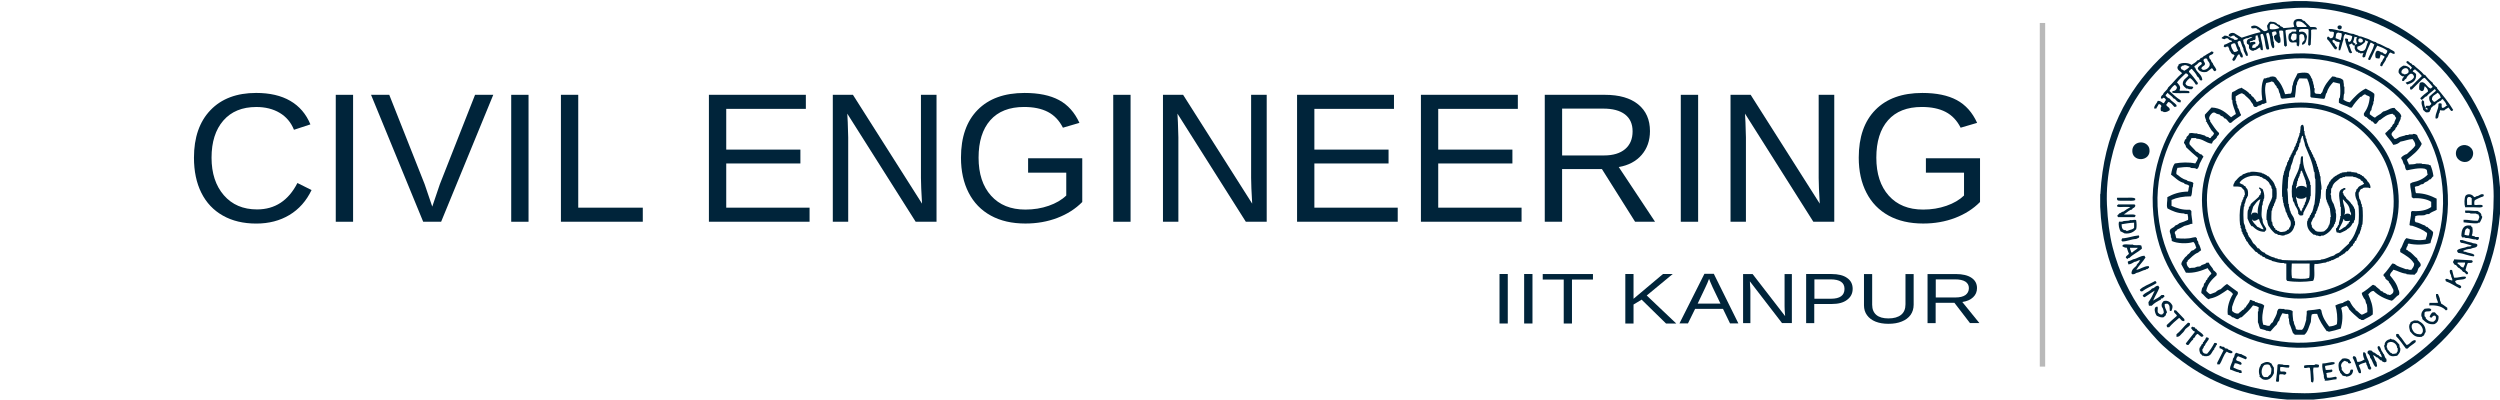 <?xml version="1.0" encoding="utf-8"?>
<!-- Generator: Adobe Illustrator 15.0.0, SVG Export Plug-In . SVG Version: 6.00 Build 0)  -->
<!DOCTYPE svg PUBLIC "-//W3C//DTD SVG 1.1//EN" "http://www.w3.org/Graphics/SVG/1.1/DTD/svg11.dtd">
<svg version="1.1" id="Layer_1" xmlns="http://www.w3.org/2000/svg" xmlns:xlink="http://www.w3.org/1999/xlink" x="0px" y="0px"
	 width="450px" height="72px" viewBox="0 0 450 72" enable-background="new 0 0 450 72" xml:space="preserve">
<g>
	<path fill="#00243A" d="M46.141,19.259c-2.546,0-4.526,0.813-5.941,2.44c-1.415,1.628-2.122,3.858-2.122,6.687
		c0,2.804,0.74,5.055,2.213,6.757c1.474,1.701,3.466,2.552,5.981,2.552c3.221,0,5.642-1.585,7.264-4.754l2.546,1.267
		c-0.945,1.966-2.276,3.466-3.991,4.492c-1.712,1.026-3.701,1.541-5.965,1.541c-2.314,0-4.327-0.479-6.014-1.438
		c-1.694-0.953-2.983-2.325-3.87-4.103c-0.888-1.776-1.328-3.89-1.328-6.315c0-3.644,0.987-6.496,2.973-8.563
		c1.979-2.061,4.725-3.095,8.222-3.095c2.452,0,4.497,0.472,6.14,1.426c1.644,0.956,2.852,2.362,3.625,4.235l-2.96,0.972
		c-0.531-1.328-1.391-2.345-2.57-3.047C49.163,19.612,47.758,19.259,46.141,19.259z"/>
	<path fill="#00243A" d="M60.438,39.916V17.067h3.118v22.849H60.438z"/>
	<path fill="#00243A" d="M79.403,39.916h-3.229l-9.387-22.849h3.279l6.369,16.086l1.371,4.039l1.37-4.039l6.334-16.086h3.279
		L79.403,39.916z"/>
	<path fill="#00243A" d="M92.019,39.916V17.067h3.118v22.849H92.019z"/>
	<path fill="#00243A" d="M100.966,39.916V17.067h3.118v20.319h11.619v2.529L100.966,39.916L100.966,39.916z"/>
	<path fill="#00243A" d="M127.604,39.916V17.067h17.45v2.528h-14.332v7.331h13.349v2.498h-13.349v7.962h15.001v2.529L127.604,39.916
		L127.604,39.916z"/>
	<path fill="#00243A" d="M164.82,39.916l-12.308-19.457l0.082,1.573l0.082,2.706v15.179h-2.772v-22.85h3.624l12.438,19.59
		c-0.129-2.121-0.196-3.654-0.196-4.605V17.067h2.805v22.849H164.82z"/>
	<path fill="#00243A" d="M172.976,28.385c0-3.708,1.005-6.579,3.006-8.608c2.001-2.031,4.816-3.046,8.44-3.046
		c2.547,0,4.612,0.427,6.2,1.281c1.592,0.856,2.815,2.222,3.675,4.103l-2.973,0.871c-0.655-1.299-1.554-2.241-2.702-2.839
		c-1.149-0.598-2.578-0.892-4.285-0.892c-2.65,0-4.683,0.797-6.088,2.39c-1.404,1.595-2.106,3.841-2.106,6.737
		c0,2.887,0.743,5.166,2.239,6.834c1.494,1.67,3.55,2.507,6.184,2.507c1.503,0,2.903-0.228,4.203-0.682
		c1.299-0.452,2.353-1.07,3.157-1.847v-4.117h-6.869v-2.594h9.748v7.878c-1.215,1.233-2.711,2.183-4.483,2.862
		c-1.77,0.676-3.687,1.012-5.755,1.012c-2.407,0-4.48-0.474-6.219-1.428c-1.74-0.951-3.071-2.326-3.988-4.111
		C173.442,32.912,172.976,30.806,172.976,28.385z"/>
	<path fill="#00243A" d="M200.383,39.916V17.067h3.119v22.849H200.383z"/>
	<path fill="#00243A" d="M224.25,39.916l-12.308-19.461l0.082,1.572l0.084,2.706v15.179h-2.773V17.067h3.625l12.434,19.59
		c-0.126-2.121-0.193-3.654-0.193-4.605V17.067h2.806v22.849H224.25z"/>
	<path fill="#00243A" d="M233.471,39.916V17.067h17.445v2.528h-14.33v7.331h13.354v2.498h-13.354v7.962h15.004v2.529L233.471,39.916
		L233.471,39.916z"/>
	<path fill="#00243A" d="M255.766,39.916V17.067h17.446v2.528H258.88v7.331h13.354v2.498H258.88v7.962h15.001v2.529L255.766,39.916
		L255.766,39.916z"/>
	<path fill="#00243A" d="M294.316,39.916l-5.972-9.487h-7.168v9.487h-3.118V17.067h10.819c2.597,0,4.587,0.576,6.002,1.727
		c1.41,1.149,2.116,2.751,2.116,4.807c0,1.699-0.502,3.125-1.495,4.28c-0.999,1.153-2.373,1.883-4.124,2.187l6.53,9.844
		L294.316,39.916L294.316,39.916z M293.867,23.634c0-1.329-0.46-2.343-1.368-3.04c-0.91-0.697-2.215-1.045-3.921-1.045h-7.396v8.432
		h7.527c1.641,0,2.913-0.382,3.811-1.141C293.418,26.08,293.867,25.007,293.867,23.634z"/>
	<path fill="#00243A" d="M302.542,39.916V17.067h3.121v22.849H302.542z"/>
	<path fill="#00243A" d="M326.402,39.916l-12.301-19.461l0.084,1.572l0.082,2.706v15.179h-2.772V17.067h3.623l12.438,19.59
		c-0.129-2.121-0.195-3.654-0.195-4.605V17.067h2.806v22.849H326.402z"/>
	<path fill="#00243A" d="M334.574,28.385c0-3.708,0.999-6.579,2.999-8.608c2.002-2.031,4.813-3.046,8.44-3.046
		c2.539,0,4.607,0.427,6.201,1.281c1.59,0.856,2.813,2.222,3.668,4.103l-2.968,0.871c-0.651-1.299-1.554-2.241-2.699-2.839
		c-1.149-0.598-2.579-0.892-4.289-0.892c-2.653,0-4.679,0.797-6.081,2.39c-1.404,1.595-2.106,3.841-2.106,6.737
		c0,2.887,0.745,5.166,2.237,6.834c1.492,1.67,3.551,2.507,6.187,2.507c1.499,0,2.903-0.228,4.202-0.682
		c1.302-0.452,2.352-1.07,3.16-1.847v-4.117h-6.862v-2.594h9.742v7.878c-1.218,1.233-2.71,2.183-4.48,2.862
		c-1.77,0.676-3.688,1.012-5.754,1.012c-2.407,0-4.479-0.474-6.22-1.428c-1.737-0.955-3.071-2.326-3.988-4.111
		C335.037,32.912,334.574,30.806,334.574,28.385z"/>
</g>
<rect x="367.163" y="4.135" fill="#B9B9B9" width="0.967" height="61.855"/>
<g>
	<g>
		<path fill="#00243A" d="M412.916,0.194c0.753,0,1.5,0,2.262,0c10.798,0.471,18.137,4.792,23.99,10.227
			c2.938,2.707,5.279,6.084,7.191,9.899c1.938,3.812,3.253,8.274,3.641,13.409c0,1.577,0,3.162,0,4.734
			c-0.892,10.128-4.938,17.464-10.508,22.994c-5.546,5.54-12.899,9.592-23.063,10.468c-1.586,0-3.175,0-4.753,0
			c-7.747-0.614-13.918-3.217-18.814-6.842c-1.652-1.216-3.277-2.506-4.605-3.949c-5.404-5.878-9.759-13.166-10.222-23.93
			c0-0.75,0-1.502,0-2.254c0.032-0.008,0.041-0.029,0.041-0.08c0.56-10.814,4.841-18.484,10.547-24.176
			C394.373,4.97,402.07,0.812,412.916,0.194z M405.569,2.421c-7.007,1.762-12.194,5.276-16.517,9.573
			c-2.904,2.915-5.23,6.302-6.988,10.366c-1.646,3.834-3.053,8.96-2.813,14.496c0.137,2.814,0.43,5.297,1.021,7.634
			c0.572,2.284,1.356,4.37,2.291,6.389c1.818,3.851,4.324,7.41,7.283,10.121c6.07,5.562,13.467,9.785,24.969,9.785
			c5.369,0,10.178-1.479,14.078-3.302c4.021-1.864,7.28-4.377,10.145-7.25c2.878-2.869,5.213-6.381,6.995-10.362
			c1.809-4.084,2.828-8.731,2.828-14.521c0-5.36-1.522-10.358-3.307-14.022c-3.777-7.784-9.601-13.551-17.667-17.076
			c-3.818-1.66-9.047-3.095-14.584-2.833C410.499,1.553,407.94,1.822,405.569,2.421z"/>
		<path fill="#00243A" d="M415.862,4.856c0.499,0.04,1.209-0.139,1.181,0.433c-0.373,0.034-0.894-0.087-1.045,0.146
			c0.035,0.934-0.025,1.76-0.069,2.619c-0.138,0.007-0.127,0.178-0.288,0.178c-0.063-0.064-0.108-0.121-0.18-0.178
			c0-0.777,0.102-1.685,0.077-2.686c-0.015-0.079-0.085-0.079-0.104-0.141c-0.671,0.044-1.911-0.221-1.549,0.54
			c0.788-0.27,1.291,0.199,1.372,0.859c-0.114,0.651-0.203,1.308-0.835,1.432c0.008-0.057-0.024-0.07-0.073-0.07
			c0.008-0.411,0.302-0.533,0.463-0.78c0.063-0.379-0.081-0.549-0.1-0.827c-0.144-0.29-0.664-0.332-0.827-0.04
			c-0.063,0.662,0.131,1.573-0.144,2.008c-0.202,0.033-0.172-0.17-0.335-0.177c0-0.171,0-0.342,0-0.508
			c-0.39-0.145-0.657,0.108-1.113-0.08c-0.391-0.233-0.481-0.941-0.271-1.468c0.146-0.167,0.426-0.221,0.533-0.432
			c0.239,0,0.472,0,0.73,0c0.073-0.071,0.025-0.245,0.033-0.365c-0.58-0.087-1.307-0.035-1.812,0.079
			c-0.082-0.011-0.033,0.136-0.133,0.107c0.084,0.917,0.24,1.772,0.273,2.723c-0.104,0.018-0.142,0.118-0.216,0.177
			c-0.158,0-0.136-0.169-0.28-0.177c-0.031-0.893-0.127-1.7-0.178-2.586c-0.07-0.219-0.431-0.12-0.688-0.136
			c-0.122,0.315,0.103,0.578,0.049,0.963c0.136,0.267,0.257,0.863,0.087,1.221c-0.128-0.025-0.202,0.012-0.21,0.103
			c-0.483-0.257-0.886-0.58-0.899-1.287c0.146-0.12,0.233-0.29,0.463-0.322c0.03-0.241-0.032-0.391-0.105-0.51
			c-0.381-0.043-0.64,0.031-0.762,0.257c0.194,0.087,0.021,0.536,0.225,0.606c0.06,0.364,0,0.844,0.181,1.078
			c-0.063,0.436,0.268,0.955-0.181,1.081c-0.614-0.607-0.33-2.119-0.828-2.84c-0.179,0.054-0.32,0.107-0.396,0.254
			c0.186,0.887,0.424,1.731,0.546,2.681c-0.089,0.041-0.174,0.08-0.182,0.178c-0.146,0-0.103-0.162-0.288-0.099
			c-0.34-0.814-0.255-2.048-0.689-2.765c-0.238-0.051-0.309,0.071-0.43,0.144c0.09,0.978,0.447,1.683,0.455,2.72
			c-0.06-0.008-0.066,0.037-0.073,0.083c-0.31,0-0.43-0.19-0.39-0.539c-0.43,0.115-0.601,0.51-1.126,0.539
			c-0.082-0.012-0.043,0.104-0.105,0.104c-0.431-0.015-0.655-0.219-0.813-0.503c0-0.186,0-0.365,0-0.535
			c-0.088-0.133-0.251-0.169-0.363-0.257c-0.218-0.914,0.566-0.875,0.988-1.145c-0.25-0.092-0.607,0.008-0.745,0.146
			c-0.421-0.018-0.642,0.152-0.902,0.282c-0.056,0.293,0.118,0.365,0.077,0.647c0.249,0.335,0.364,0.78,0.462,1.258
			c0.128,0.286,0.283,0.528,0.289,0.936c-0.057-0.02-0.069,0.024-0.077,0.072c-0.31,0.089-0.327-0.236-0.456-0.464
			c-0.123-0.203-0.279-0.519-0.287-0.891c-0.266-0.405-0.334-0.96-0.568-1.364c-0.245,0.012-0.378,0.116-0.479,0.249
			c0.101,0.242,0.115,0.487,0.223,0.723c0.033,0.083,0.144,0.137,0.18,0.216c0.09,0.219,0.094,0.473,0.178,0.686
			c0.134,0.336,0.435,0.613,0.363,1.066c-0.066-0.008-0.073,0.037-0.083,0.078c-0.417,0.029-0.372-0.407-0.562-0.609
			c-0.53,0.233-0.483,1.029-1.014,1.263c0-0.146-0.161-0.122-0.231-0.217c0.056-0.352,0.303-0.498,0.41-0.788
			c0.025-0.122-0.136-0.051-0.107-0.179c-0.527-0.024-0.562-0.543-0.825-0.827c0.031-0.31-0.181-0.397-0.212-0.638
			c-0.219,0.028-0.446,0.028-0.545,0.178c-0.138-0.046-0.219-0.138-0.292-0.253c0.1-0.017,0.13-0.087,0.114-0.221
			c0.534-0.12,0.851-0.46,1.399-0.571c0.074-0.241-0.266-0.194-0.466-0.324c-0.141-0.087-0.182-0.262-0.334-0.278
			c-0.219-0.046-0.38,0.057-0.566,0.17c-0.18-0.067-0.374-0.094-0.504-0.212c0.098-0.211,0.371-0.24,0.504-0.432
			c0.779-0.057,0.963,0.47,1.629,0.546c0.034,0.095,0.112,0.135,0.183,0.207c0.313,0.039,0.544-0.024,0.667-0.176
			c-0.161-0.26-0.559-0.272-0.667-0.577c-0.329-0.049-0.482,0.076-0.649,0.183c-0.881-0.107-0.1-0.868,0.605-0.643
			c0.438,0.298,0.946,0.536,1.358,0.827c1.129-0.358,2.202-0.756,3.423-1.005c-0.119-0.119-0.204-0.364-0.389-0.468
			c-0.041-0.018-0.112,0.024-0.137,0c-0.115-0.074-0.146-0.229-0.368-0.253c-0.281-0.03-0.869,0.273-0.836-0.287
			c0.973-0.568,1.643,0.41,2.313,0.826c0.333,0.041,0.521-0.087,0.684-0.216c-0.008-0.298-0.163-0.531-0.107-0.825
			c0.017-0.058,0.14-0.142,0.188-0.254c0.089-0.26,0.226-0.356,0.5-0.432c0.133,0.124,0.304,0.028,0.465,0.076
			c0.076,0.016,0.348,0.103,0.503,0.179c0.024,0.008,0.077,0.154,0.146,0.177c0.134,0.053,0.124,0.076,0.256,0.139
			c0.056,0.041,0.149,0.016,0.187,0.041c0.056,0.05,0.076,0.17,0.133,0.219c0.17,0.113,0.454,0.13,0.554,0.358
			c0.64-0.066,1.337-0.083,1.941-0.221c-0.068-0.306-0.201-0.601-0.104-0.891c0.139-0.543,0.893-0.644,1.492-0.466
			c0.073,0.177,0.25,0.262,0.471,0.287C415.104,4.172,415.554,4.451,415.862,4.856z M414.887,4.425
			c-0.358-0.341-0.689-0.696-1.479-0.57c-0.177,0.302-0.096,0.803,0.115,1.001c0.551,0,1.103,0,1.653,0
			C415.239,4.662,415.022,4.555,414.887,4.425z M409.242,4.281c-0.161,0-0.311,0-0.471,0c-0.27,0.113-0.221,0.544-0.212,0.938
			c0.544,0.163,1.314,0.004,1.761-0.184C410.054,4.682,409.614,4.521,409.242,4.281z M412.545,6.144
			c-0.036,0.333-0.258,0.475-0.182,0.895c0.13,0.083,0.255,0.14,0.279,0.289c0.346,0.068,0.36-0.207,0.654-0.182
			c0.087-0.241,0.11-0.557,0.087-0.937C413.28,6.001,412.771,5.982,412.545,6.144z M405.569,7.225
			c-0.064,0.179-0.333,0.144-0.536,0.179c0.024,0.087-0.017,0.126-0.104,0.104c0.032,0.086,0.089,0.149,0.18,0.182
			c0-0.046-0.01-0.1,0.032-0.107c0.364,0.016,0.906-0.278,0.832,0.281c-0.174,0.051-0.248,0.196-0.46,0.18
			c-0.016,0.221-0.179,0.281-0.104,0.576c0.188,0,0.366,0,0.553,0c0.031-0.086,0.087-0.132,0.126-0.213
			c0.367-0.072,0.451-0.413,0.615-0.678c-0.085-0.308-0.2-0.578-0.179-0.968c-0.217,0.037-0.077-0.249-0.105-0.362
			c-0.119,0-0.265,0-0.37,0C405.909,6.714,406.213,7.312,405.569,7.225z M401.569,8.05c0.036,0.577,0.313,0.917,0.546,1.295
			c0.381,0.038,0.566-0.112,0.752-0.25c-0.271-0.34-0.326-0.904-0.565-1.3C401.919,7.744,401.774,7.922,401.569,8.05z"/>
		<path fill="#00243A" d="M421.51,4.784c0.109,0.763-0.869,0.588-0.751,0.042C420.82,4.53,421.354,4.468,421.51,4.784z"/>
		<path fill="#00243A" d="M419.184,5.22c0.974-0.063,1.545,0.318,2.437,0.357c0.162,0.108,0.37,0.182,0.648,0.182
			c0.417,0.162,0.849,0.318,1.405,0.354c0.235,0.202,0.71,0.173,0.942,0.403c0.587,0.041,0.95,0.302,1.471,0.43
			c0.565,0.184,0.943,0.545,1.587,0.64c-0.008,0.163,0.232,0.087,0.248,0.215c0.813,0.192,1.314,0.678,2.094,0.899
			c0.291,0.252,0.721,0.376,1.013,0.642c0,0.118,0,0.237,0,0.356c-0.389,0.047-0.485-0.198-0.765-0.246
			c-0.387,0.187-0.36,0.778-0.72,0.998c-0.112,0.615-0.567,0.915-0.763,1.471c-0.209,0.028-0.285-0.042-0.364-0.146
			c0.087-0.281,0.117-0.602,0.364-0.722c0.09-0.349,0.31-0.559,0.463-0.822c-0.146-0.231-0.495-0.26-0.718-0.431
			c-0.068,0.26-0.146,0.481-0.212,0.722c-0.281,0.036-0.445-0.043-0.656-0.072c-0.212-0.403-0.115-1.083,0.188-1.295
			c0.525-0.087,0.596,0.301,1.041,0.29c0.058,0.205,0.338,0.181,0.431,0.349c0.207-0.152,0.408-0.315,0.4-0.679
			c-0.496-0.396-1.146-0.641-1.813-0.898c-0.479,0.814-0.835,1.739-1.29,2.582c-0.202,0.016-0.368-0.017-0.343-0.221
			c0.337-0.876,0.846-1.605,1.105-2.58c-0.268-0.062-0.342-0.328-0.683-0.32c-0.372,0.801-0.748,1.598-0.969,2.544
			c-0.084,0.071-0.198,0.137-0.394,0.105c0.008-0.063-0.033-0.067-0.084-0.079c-0.019-0.313,0.1-0.49,0.179-0.716
			c-0.118,0.054-0.396,0.102-0.577,0.079c-0.084-0.021,0-0.061-0.104-0.108c-0.086-0.035-0.203,0.021-0.241,0
			c-0.064-0.028-0.07-0.149-0.113-0.182c-0.051-0.025-0.136,0.029-0.181,0c-0.149-0.062-0.337-0.448-0.36-0.565
			c-0.042-0.179,0.031-0.374,0-0.577c-0.089-0.087-0.065,0.057-0.179,0.037c-0.09-0.166-0.317-0.166-0.292-0.431
			c-0.146,0.141-0.396,0.174-0.574,0.287c0.242,0.41,0.301,0.983,0.574,1.361c-0.046,0.104-0.187,0.121-0.282,0.178
			c-0.008-0.16-0.243-0.095-0.275-0.21c-0.235-0.809-0.606-1.445-0.729-2.376c0.138-0.207,0.365-0.04,0.55,0
			c0,0.134,0,0.267,0,0.403c0.455,0.396,0.697-0.403,0.762-0.859c-0.284-0.298-0.938-0.211-1.237-0.464
			c-0.271,0.198-0.353,0.59-0.361,1.038c-0.226,0.602-0.343,1.315-0.578,1.905c-0.084,0-0.17,0-0.263,0
			c-0.047-0.565,0.089-0.938,0.188-1.362c-0.104-0.225-0.266-0.103-0.506-0.182c-0.103-0.039-0.103-0.042-0.248-0.104
			c-0.271-0.108-0.122-0.316-0.503-0.178c-0.187,0.249,0.115,0.543,0.318,0.642c0.069,0.325,0.287,0.471,0.458,0.686
			c0.063,0.194-0.171,0.12-0.103,0.324c-0.084,0-0.188,0-0.278,0c-0.503-0.574-0.837-1.32-1.412-1.831
			c-0.023-0.246,0-0.446,0.22-0.458c0.114,0.08,0.251,0.143,0.283,0.289c0.693,0.1,0.67-0.512,0.729-1.039
			c-0.137-0.161-0.429-0.153-0.729-0.145C419.319,5.505,419.109,5.505,419.184,5.22z M420.905,5.862
			c-0.479,0.037-0.417,0.519-0.504,1.005c0.335,0.096,0.58,0.274,0.93,0.357c0.033-0.412,0.348-0.931,0.084-1.291
			C421.17,6.008,421.022,5.846,420.905,5.862z M423.559,7.478c0.019,0.29,0.344,0.273,0.465,0.46
			c-0.072,0.05-0.154,0.087-0.171,0.186c0.105,0,0.284-0.194,0.463-0.257c-0.234-0.232-0.264-0.951,0-1.177
			c-0.219,0.024-0.372-0.011-0.463-0.106C423.715,6.833,423.723,7.232,423.559,7.478z M425.328,7.331
			c0.022-0.427-0.952-0.729-0.821,0.072C424.662,7.8,425.313,7.709,425.328,7.331z M425.722,7.549
			c-0.386,0.381-0.794,0.706-1.406,0.856c0,0.13,0,0.266,0,0.392c0.171,0.137,0.321,0.27,0.538,0.368
			c1.219,0.209,0.979-1.058,1.421-1.65c-0.139-0.14-0.394-0.175-0.553-0.279C425.722,7.331,425.722,7.439,425.722,7.549z"/>
		<path fill="#00243A" d="M398.126,9.233c0.127,0,0.09,0.173,0.288,0.107c0.051,0.554-0.563,0.452-0.767,0.756
			c-0.023,0.341,0.086,0.536,0.279,0.643c0.086,0.246,0.153,0.49,0.358,0.606c0.12,0.487,0.502,0.723,0.646,1.188
			c0.023,0.178-0.146,0.178-0.215,0.282c-0.397,0.004-0.297-0.469-0.604-0.535c-0.262,0.236-0.574,0.431-0.866,0.645
			c-0.717,0.186-1.475-0.061-1.65-0.607c0.09-0.432,0.535-0.533,0.754-0.822c-0.031-0.116-0.122-0.187-0.138-0.32
			c-0.455-0.091-0.583,0.333-0.868,0.498c-0.179,0.107-0.275,0.171-0.389,0.361c0.049,0.058,0.09,0.122,0.177,0.146
			c0.253,0.919,1.203,1.142,1.29,2.222c-0.058-0.012-0.072,0.021-0.072,0.074c-0.181,0.025-0.274-0.027-0.391-0.074
			c-0.068-0.304-0.234-0.515-0.46-0.649c-0.194-0.502-0.642-0.954-0.979-1.361c-0.248,0.033-0.273,0.291-0.498,0.357
			c0,0.073,0,0.14,0,0.21c0.582,0.607,1.096,1.279,1.582,1.948c0,0.072,0,0.14,0,0.215c-0.086,0.055-0.145,0.15-0.363,0.103
			c-0.271-0.457-0.59-0.908-1.047-1.186c-0.34,0.262-0.643,0.547-0.812,0.966c0.101,0.512,0.688,0.544,1.298,0.577
			c-0.037,0.113,0.09,0.074,0.103,0.146c0.009,0.189-0.193,0.161-0.224,0.324c-0.193,0-0.39,0-0.576,0
			c-0.09-0.088-0.229-0.138-0.436-0.107c-0.26-0.21-0.518-0.42-0.654-0.76c-0.031-0.893,0.648-1.081,1.014-1.574
			c-0.084-0.217-0.189-0.403-0.498-0.395c-0.514,0.539-1.119,1.002-1.553,1.619c0.271,0.315,0.791,0.79,0.465,1.363
			c-0.031,0.091,0.076,0.074,0.076,0.14c0.563,0,1.164-0.032,1.625,0.07c-0.03,0.112,0.092,0.076,0.106,0.139
			c0.041,0.17-0.122,0.095-0.106,0.223c-0.963-0.053-2.137,0.087-2.989-0.079c0-0.092,0-0.192,0-0.291
			c0.489,0,0.739-0.249,0.823-0.637c-0.084-0.203-0.172-0.43-0.438-0.467c-0.387,0.281-0.664,0.671-0.93,1.076
			c0.642,0.599,1.271,1.207,2.043,1.684c0,0.111,0,0.237,0,0.356c-0.786,0.1-0.771-0.605-1.331-0.717
			c-0.243-0.432-0.745-0.618-1.041-1.005c-0.08,0.19-0.265,0.281-0.366,0.461c0.18,0.279,0.419,0.494,0.768,0.611
			c0.301,0.48,0.857,0.705,1.211,1.149c0,0.083,0,0.17,0,0.254c-0.092,0.048-0.205,0.091-0.393,0.07
			c-0.307-0.315-0.543-0.714-1.006-0.893c-0.255,0.075-0.259,0.379-0.457,0.507c0.119,0.423,0.686,0.407,0.645,0.97
			c-0.305,0.189-0.559,0.419-1.115,0.348c-0.047-0.167-0.312-0.107-0.465-0.178c-0.102-0.297-0.086-0.696,0.092-0.891
			c-0.161-0.233-0.262-0.459-0.57-0.281c-0.059,0.293-0.279,0.423-0.363,0.712c-0.13,0-0.265,0-0.391,0
			c0-0.664,0.491-0.843,0.628-1.366c0.554-0.053,0.722,0.269,1.056,0.432c0.223-0.145,0.271-0.445,0.457-0.606
			c-0.106-0.171-0.211-0.366-0.457-0.398c-0.103,0.024-0.125,0.124-0.229,0.171c-0.146,0.04-0.129-0.072-0.243-0.072
			c-0.014-0.344,0.157-0.519,0.354-0.645c0.194-0.559,0.758-0.741,0.945-1.291c0.889-0.825,1.584-1.818,2.52-2.58
			c-0.262-0.342-0.918-0.53-0.836-1.125c0.023-0.125,0.229-0.197,0.193-0.432c0.545-0.416,1.85-0.371,2.332,0.073
			c0.348-0.277,0.807-0.444,1.051-0.824c0.323-0.025,0.478-0.221,0.609-0.428c0.274-0.04,0.46-0.184,0.582-0.4
			c0.049,0,0.087,0,0.138,0C397.222,9.728,397.733,9.54,398.126,9.233z M396.642,10.777c-0.065,0.291,0.286,0.437,0.253,0.757
			c-0.049,0.397-0.559,0.322-0.649,0.784c0.018,0.137,0.204,0.111,0.229,0.254c0.606,0.087,1.184-0.396,1.269-0.829
			c0.088-0.558-0.441-0.688-0.435-1.116c-0.085,0.008-0.111-0.024-0.104-0.099C396.936,10.474,396.685,10.591,396.642,10.777z
			 M393.003,11.819c-0.282-0.086-0.204,0.226-0.463,0.175c-0.049,0.237,0.082,0.289,0.082,0.468c0.255,0.034,0.348,0.2,0.542,0.283
			c0.365-0.205,0.695-0.432,0.97-0.715C393.859,11.886,393.313,11.562,393.003,11.819z"/>
		<path fill="#00243A" d="M413.053,9.633c4.281-0.209,8.168,0.741,11.263,2.041c6.272,2.637,10.67,6.999,13.638,12.882
			c1.471,2.931,2.498,6.489,2.66,10.577c0.187,4.33-0.715,8.066-2.002,11.198c-1.299,3.119-3.154,5.771-5.261,7.993
			c-4.157,4.379-10.181,7.906-18.286,8.254c-4.265,0.172-8.103-0.695-11.214-2.01c-3.154-1.32-5.809-3.082-8.034-5.237
			c-4.491-4.396-7.92-9.886-8.313-18.181c-0.202-4.32,0.743-8.131,2.012-11.195c2.596-6.177,6.934-10.7,12.855-13.667
			c1.428-0.725,3.06-1.326,4.848-1.795C409.056,10.006,410.954,9.731,413.053,9.633z M402.798,13.103
			c-5.684,2.852-9.974,7.169-12.493,13.168c-1.188,2.855-2.135,6.713-1.938,10.872c0.191,3.885,1.181,7.308,2.625,10.185
			c2.854,5.668,7.184,9.944,13.249,12.401c3.021,1.237,6.651,2.138,10.823,1.941c3.918-0.181,7.346-1.127,10.23-2.579
			c5.719-2.864,9.938-7.151,12.496-13.168c1.27-3.004,2.117-6.64,1.941-10.803c-0.358-8.023-3.75-13.429-8.022-17.608
			c-2.151-2.084-4.727-3.766-7.783-5.057c-2.979-1.25-6.833-2.133-10.897-1.938C408.983,10.711,405.65,11.669,402.798,13.103z"/>
		<path fill="#00243A" d="M433.282,10.985c0.263,0.034,0.419,0.186,0.534,0.364c0.272,0,0.323,0.229,0.472,0.359
			c0.057,0,0.116,0,0.169,0c0.605,0.609,1.354,1.063,1.875,1.751c0.071,0,0.112,0,0.171,0c0.412,0.559,0.898,1.038,1.418,1.47
			c0,0.052,0,0.091,0,0.14c0.265,0.213,0.449,0.507,0.753,0.689c0,0.051,0,0.087,0,0.138c1.03,1.229,2.051,2.457,2.896,3.882
			c-0.341,0.606-0.635-0.285-0.875-0.431c-0.214,0.214-0.554,0.286-0.731,0.535c-0.229-0.008-0.521,0.051-0.641-0.066
			c-0.153,0.05-0.188,0.237-0.188,0.458c-0.322,0.262-0.028,1.146-0.681,1.075c0.016-0.06-0.023-0.071-0.076-0.071
			c-0.008-1.05,0.58-1.511,0.552-2.587c0.114-0.136,0.444-0.136,0.571,0c0.017,0.262-0.061,0.61,0.108,0.724
			c0.468,0.02,0.58-0.34,0.903-0.474c-0.008-0.079-0.089-0.071-0.177-0.068c-0.073-0.475-0.422-0.665-0.612-1.006
			c-0.239-0.072-0.275,0.194-0.402,0.285c-0.031,0.021-0.108-0.016-0.153,0c-0.075,0.033-0.084,0.139-0.133,0.179
			c-0.028,0.024-0.1-0.016-0.14,0c-0.261,0.129-0.435,0.462-0.721,0.648c-0.029,0.009-0.086-0.017-0.105,0
			c-0.202,0.145-0.319,0.357-0.507,0.46c0.063,0.212-0.071,0.279-0.112,0.362c-0.049,0.087-0.081,0.304-0.181,0.349
			c-0.099,0.071-0.396,0.087-0.504,0.083c-0.289-0.044-0.396-0.34-0.598-0.431c-0.042-0.574-0.521-1.237-0.153-1.759
			c0.202-0.021,0.193,0.17,0.324,0.215c-0.026,0.451,0.073,0.792,0.209,1.08c0.107-0.054,0.09-0.204,0.156-0.288
			c0.191,0,0.404,0,0.606,0c0.09-0.161,0.349-0.178,0.314-0.464c-0.258-0.265-0.43-0.606-0.356-1.184
			c0.381-0.368,0.783-0.697,1.178-1.038c0.029-0.203-0.131-0.219-0.209-0.322c-0.44,0.452-1.059,0.776-1.446,1.295
			c-0.43,0.079-0.518,0.535-0.939,0.643c-0.022-0.155-0.212-0.127-0.187-0.32c0.406-0.452,0.883-0.83,1.369-1.185
			c0.01-0.527-0.33-0.694-0.583-0.974c-0.14,0.325-0.064,0.878-0.505,0.901c-0.227-0.023-0.32-0.194-0.491-0.287
			c-0.041-0.465,0.016-0.837,0.104-1.182c0.951-0.57,1.206,0.852,2.003,0.999c0.107-0.099,0.204-0.218,0.329-0.286
			c-0.435-0.581-0.938-1.079-1.415-1.611c-0.301-0.048-0.521,0.275-0.764,0.503c-0.518,0.519-1.095,1.084-1.579,1.577
			c-0.086,0-0.188,0-0.28,0c-0.063-0.224-0.077-0.293,0-0.497c0.041-0.03,0.093-0.047,0.178-0.039
			c0.604-0.659,1.267-1.277,1.901-1.897c-0.356-0.46-0.807-0.846-1.257-1.224c-0.103,0.046-0.087,0.22-0.271,0.182
			c-0.075,0.051-0.025,0.229-0.146,0.217c0.247,0.115,0.464,0.262,0.633,0.456c0.133,1.299-0.698,1.624-1.573,1.904
			c-0.085-0.126-0.256-0.194-0.295-0.355c0.624-0.21,1.266-0.428,1.513-1.005c-0.086-0.382-0.276-0.647-0.647-0.577
			c-0.156,0.033-0.513,0.402-0.674,0.611c-0.025,0.027,0.016,0.107,0,0.139c-0.144,0.221-0.523,0.308-0.46,0.541
			c-0.13,0-0.26,0-0.371,0c-0.051-0.432,0.185-0.588,0.371-0.789c-0.032-0.083-0.209-0.009-0.291-0.038
			c-0.33-0.132-0.542-0.394-0.713-0.681c-0.089-0.788,0.432-0.984,0.854-1.252c0.566-0.017,0.894,0.206,1.181,0.46
			c0,0.086,0,0.17,0,0.257c0.171-0.079,0.28-0.194,0.364-0.356c-0.253-0.4-0.729-0.574-1.012-0.939
			C433.145,11.109,433.229,11.051,433.282,10.985z M433.537,13.003c0.085-0.28-0.094-0.653-0.377-0.72
			c-0.528-0.127-1.135,0.495-0.817,0.936c0.139,0.042,0.338,0.012,0.363,0.173C433.063,13.4,433.461,13.222,433.537,13.003z
			 M438.751,16.693c-0.365,0.415-1.083,0.451-0.991,1.299c0.083,0.042,0.186,0.083,0.169,0.249c0.178-0.063,0.142,0.096,0.257,0.107
			c0.44-0.186,0.712-0.559,1.145-0.753C439.254,17.162,439.061,16.871,438.751,16.693z M436.623,19.632
			c0.09,0.063,0.202,0.095,0.363,0.079c0-0.048,0-0.095,0-0.15c-0.161-0.029-0.221-0.174-0.363-0.214
			C436.623,19.44,436.623,19.54,436.623,19.632z"/>
		<path fill="#00243A" d="M417.729,16.937c0.041-0.148,0.142-0.249,0.262-0.316c0.365-1.204,1.061-2.067,1.826-2.868
			c0.274,0.034,0.578,0.034,0.723,0.186c0.52,0.087,1.055,0.171,1.268,0.578c0,0.341,0.124,0.57,0.083,0.959
			c-0.03,0.121,0.092,0.079,0.101,0.15c0,0.388,0,0.783,0,1.183c-0.184,0.243-0.086,0.772-0.184,1.111
			c0.293,0.245,0.669,0.431,1.146,0.499c0.834-0.947,1.672-1.886,2.88-2.476c0.518,0.322,1.144,0.522,1.548,0.962
			c0.049,0.503-0.105,0.78-0.073,1.261c-0.096,0.087-0.134,0.253-0.104,0.467c-0.155,0.364-0.311,0.721-0.357,1.189
			c-0.215,0.134-0.29,0.411-0.29,0.748c0.315,0.207,0.563,0.47,0.937,0.61c0.288-0.294,0.682-0.473,1.045-0.717
			c0.094-0.068,0.313-0.333,0.435-0.388c0.089-0.061,0.221-0.028,0.308-0.08c0.138-0.06,0.286-0.111,0.437-0.177
			c0.38-0.153,0.688-0.432,1.302-0.394c0.347,0.563,1.046,0.769,1.223,1.501c0.041,0.114-0.12,0.051-0.104,0.147
			c0.017,0.638-0.404,0.842-0.456,1.398c-0.114,0-0.098,0.1-0.193,0.1c0.032,0.295-0.148,0.282-0.284,0.47
			c-0.041,0.064-0.016,0.189-0.074,0.252c-0.231,0.291-0.689,0.501-0.647,0.937c0.032,0.237,0.272,0.362,0.366,0.57
			c0.202,0.503,0.736-0.008,1.07-0.142c0.322-0.128,0.665-0.16,0.95-0.258c0.079-0.024,0.102-0.061,0.172-0.099
			c0.138,0,0.271,0,0.4,0c0.112,0.016,0.09-0.096,0.179-0.104c0.202,0,0.421,0,0.606,0c0.093,0.021,0.06-0.074,0.123-0.082
			c0.322-0.037,0.518,0.066,0.714,0.186c0.187,0.578,0.539,1.014,0.816,1.504c0,0.061,0,0.115,0,0.183
			c-0.591,1.193-1.643,1.922-2.616,2.722c0.015,0.396,0.29,0.512,0.319,0.898c0.482-0.039,1.051,0,1.406-0.184
			c0.333,0.054,0.868-0.104,1.037,0.105c0.426-0.047,0.7,0.083,1.088,0.083c0.084,0.055,0.146,0.148,0.349,0.103
			c0.271,0.59,0.453,1.244,0.553,2.004c-0.243,0.132-0.34,0.432-0.553,0.574c-0.041,0.024-0.1-0.026-0.135,0
			c-0.161,0.112-0.34,0.366-0.602,0.431c-0.108,0.021-0.092,0.062-0.234,0.108c-0.147,0.057-0.195,0.214-0.304,0.278
			c-0.111,0.071-0.285,0.027-0.411,0.087c-0.146,0.053-0.286,0.221-0.47,0.273c-0.226,0.087-0.531,0.026-0.645,0.221
			c0.104,0.323,0.063,0.809,0.212,1.078c1.558,0.012,2.677,0.471,3.719,0.998c0,0.673,0,1.335,0,2.013
			c-0.451,0.262-1.017,0.396-1.368,0.75c-0.307-0.008-0.572,0.033-0.729,0.181c-0.552,0.162-1.535-0.095-1.816,0.323
			c-0.062,0.152,0.138,0.078,0.099,0.216c-0.219,0.017-0.074,0.392-0.099,0.581c0.023,0.076,0.138,0.076,0.138,0.175
			c0.706,0.079,1.106,0.448,1.718,0.609c-0.005,0.127,0.15,0.094,0.15,0.216c0.068,0,0.141,0,0.216,0
			c0.296,0.365,0.759,0.566,1.055,0.939c0,0.826-0.379,1.276-0.477,1.998c-1.056,0.33-2.792,0.352-3.909,0.076
			c-0.146,0.053-0.21,0.182-0.188,0.401c-0.154,0.146-0.225,0.383-0.284,0.604c0.033,0.119,0.108,0.195,0.284,0.18
			c-0.033,0.129,0.128,0.061,0.112,0.17c0.674,0.279,0.998,0.92,1.58,1.3c0.091,0.528,0.745,0.767,0.642,1.302
			c-0.025,0.164-0.286,0.309-0.396,0.495c-0.13,0.228-0.154,0.528-0.26,0.683c-0.104,0.187-0.333,0.289-0.406,0.465
			c-0.518,0.027-0.949-0.031-1.4-0.076c-0.114,0.045-0.063-0.108-0.147-0.1c-0.927-0.088-1.496-0.514-2.302-0.718
			c-0.18,0.376-0.592,0.513-0.606,1.039c0.598,0.731,1.214,1.451,1.481,2.511c0.157,0.26,0.298,0.682,0.1,1.002
			c-0.523,0.235-0.763,0.78-1.268,1.035c-1.319-0.349-2.418-0.943-3.274-1.764c-0.512,0.021-0.688,0.375-0.956,0.609
			c0.431,1.047,0.916,2.051,0.809,3.625c-0.466,0.42-1.142,0.644-1.676,0.994c-0.131,0-0.253,0-0.372,0
			c-0.141-0.027-0.123-0.216-0.36-0.172c-0.65-0.563-1.304-1.109-1.867-1.756c-0.075-0.293-0.247-0.479-0.433-0.652
			c-0.294,0.183-0.797,0.151-0.971,0.465c0.374,1.08,0.212,2.623-0.076,3.658c-0.665,0.241-1.404,0.422-2.155,0.578
			c-0.106-0.063-0.169-0.156-0.368-0.1c-0.679-0.941-1.343-1.891-1.729-3.122c-0.386-0.024-0.717,0-0.968,0.104
			c-0.139,0.365-0.106,0.918-0.171,1.358c-0.357,0.808-0.505,1.793-1.16,2.297c-0.591,0-1.167,0-1.761,0
			c-0.022-0.159-0.178-0.208-0.29-0.282c-0.229-0.535-0.373-1.172-0.637-1.683c0.008-0.319-0.118-0.489-0.077-0.858
			c0.036-0.109-0.086-0.078-0.102-0.144c0-0.213,0-0.43,0-0.646c-0.039-0.051-0.094-0.073-0.102-0.141
			c-0.442,0.083-0.641-0.109-1.006-0.109c-0.195,0.425-0.454,0.772-0.544,1.291c-0.228,0.196-0.362,0.447-0.471,0.763
			c-0.415,0.344-0.728,0.791-1.103,1.188c-0.291,0.034-0.401-0.129-0.695-0.084c-0.319-0.218-0.821-0.238-1.186-0.396
			c-0.18-0.335-0.21-0.818-0.394-1.146c0-0.611,0-1.248,0-1.854c-0.033-0.118,0.084-0.081,0.105-0.146
			c0.007-0.228-0.069-0.512,0.094-0.574c-0.194-0.317-0.674-0.365-1.078-0.463c-0.577,0.805-1.306,1.467-2.03,2.123
			c-0.313,0.02-0.449,0.221-0.671,0.358c-0.51,0.024-0.613-0.34-1.08-0.358c-0.162-0.269-0.469-0.361-0.761-0.459
			c-0.179-1.287,0.325-2.774,0.94-3.709c-0.251-0.344-0.605-0.566-0.98-0.785c-0.948,0.627-1.836,1.354-3.197,1.612
			c-0.126-0.03-0.059,0.14-0.18,0.114c-0.612-0.229-0.838-0.794-1.343-1.126c-0.023-0.315,0.073-0.445,0.106-0.763
			c0.038-0.188,0.228-0.325,0.298-0.487c0.052-0.115,0.025-0.284,0.074-0.404c0.051-0.108,0.22-0.202,0.281-0.325
			c0.059-0.096,0.033-0.218,0.074-0.283c0.049-0.072,0.179-0.098,0.218-0.172c0.063-0.088,0.035-0.199,0.088-0.281
			c0.025-0.049,0.154-0.082,0.177-0.147c0.088-0.237,0.3-0.403,0.469-0.575c0-0.045,0-0.088,0-0.137
			c-0.188-0.339-0.49-0.544-0.646-0.904c-1.125,0.467-2.413,0.953-3.92,0.822c-0.266-0.511-0.557-1.013-0.82-1.508
			c0.012-0.502,0.358-0.818,0.605-1.178c0.107-0.176,0.339-0.266,0.424-0.403c0.102-0.138,0-0.114,0.18-0.21
			c0.256-0.13,0.457-0.518,0.648-0.658c0.104-0.063,0.256-0.051,0.33-0.096c0.188-0.105,0.334-0.318,0.504-0.398
			c-0.146-0.39-0.211-0.865-0.537-1.076c-1.07,0.373-2.975,0.273-3.872-0.181c0-0.291-0.032-0.547-0.172-0.688
			c0.074-0.526-0.258-0.777-0.179-1.18c0.092-0.49,0.731-0.459,0.949-0.896c0.291-0.092,0.56-0.241,0.754-0.432
			c0.563-0.175,1.086-0.369,1.574-0.605c0.061-0.432-0.033-0.732-0.094-1.047c-0.156,0-0.309,0-0.458,0
			c-0.104,0.033-0.053-0.117-0.147-0.104c-1.264-0.041-2.141-0.453-2.994-0.9c-0.264-0.568,0.02-1.354-0.033-2.038
			c1.02-0.557,2.152-0.98,3.716-1.005c0.113-0.286,0.089-0.739,0.228-1.009c-0.184-0.224-0.489-0.297-0.828-0.361
			c0.031-0.131-0.137-0.052-0.111-0.174c-1.02-0.261-1.578-0.971-2.339-1.506c0.136-0.76,0.282-1.507,0.683-2.01
			c1.123-0.204,2.549-0.262,3.682,0c0.203-0.291,0.384-0.619,0.494-1c-0.758-0.626-1.472-1.263-2.158-1.934
			c-0.025-0.363-0.24-0.511-0.368-0.756c0-0.067,0-0.118,0-0.18c0.144-0.087,0.085-0.279,0.188-0.431
			c0.03-0.059,0.123-0.05,0.18-0.103c0.074-0.094,0.039-0.257,0.099-0.367c0.085-0.128,0.29-0.253,0.367-0.354
			c0.065-0.099,0-0.214,0.101-0.285c0.063-0.043,0.213,0.036,0.213-0.076c0.449-0.04,0.729,0.13,1.198,0.076
			c0.104-0.033,0.048,0.112,0.121,0.1c0.339-0.008,0.64,0.078,0.916,0.186c0.121,0.048,0.137,0.048,0.364,0.1
			c0.09,0.03,0.131,0.154,0.21,0.182c0.212,0.08,0.468,0.026,0.584,0.249c0.325,0.113,0.287-0.112,0.412-0.249
			c0.046-0.061,0.192-0.115,0.261-0.222c0.023-0.017,0.194-0.341,0.186-0.283c0.019-0.191-0.339-0.469-0.445-0.605
			c-0.132-0.139-0.207-0.368-0.294-0.496c-0.094-0.132-0.132-0.103-0.18-0.29c-0.049-0.18-0.34-0.466-0.378-0.719
			c0.021-0.083-0.111-0.02-0.169-0.037c-0.063-0.138,0.099-0.075,0.072-0.178c-0.08-0.375-0.31-0.606-0.251-1.109
			c0.42-0.412,0.786-0.867,1.198-1.295c1.688,0.063,2.58,0.942,3.521,1.759c0.296-0.183,0.535-0.432,0.867-0.575
			c-0.19-0.868-0.633-1.454-0.649-2.475c0.024-0.12-0.118-0.051-0.11-0.146c0.022-0.459-0.066-1.011,0.11-1.327
			c0.56-0.171,0.878-0.583,1.474-0.714c0.104,0.033,0.078-0.086,0.138-0.099c0.557,0.353,1.172,0.634,1.556,1.177
			c0.054,0,0.112,0,0.178,0c0.021,0.365,0.431,0.455,0.606,0.725c0.019,0.027,0.008,0.094,0.033,0.139
			c0.054,0.074,0.171,0.109,0.228,0.183c0.063,0.095,0.057,0.325,0.242,0.352c0.294-0.151,0.678-0.215,0.942-0.393
			c-0.181-1.32-0.229-2.807,0.3-3.836c0.424,0.049,0.533-0.205,0.932-0.18c0.112,0.026,0.048-0.119,0.146-0.111
			c0.558-0.143,1.128-0.057,1.257,0.432c0.698,0.693,1.146,1.636,1.467,2.686c0.368,0.017,0.582-0.119,0.97-0.075
			c0.341-0.24,0.257-0.905,0.333-1.398c-0.046-0.117,0.11-0.05,0.093-0.141c0.084-0.901,0.577-1.396,0.846-2.117
			c0.47-0.112,1.159-0.195,1.668-0.104c0.388,0.07,0.446,0.231,0.653,0.575c0.074,0.106,0.074,0.043,0.101,0.213
			c0.041,0.175,0.313,0.333,0.255,0.644c-0.043,0.117,0.086,0.075,0.11,0.141c-0.017,0.433,0.214,0.616,0.18,1.079
			c-0.035,0.114,0.09,0.076,0.102,0.138c0.043,0.3-0.06,0.503,0,0.681C416.692,17.021,417.29,16.826,417.729,16.937z
			 M413.887,14.115c-0.169,0.204-0.251,0.49-0.396,0.715c0,0.273-0.082,0.473-0.186,0.639c-0.051,0.697-0.114,1.394-0.22,2.047
			c-0.824,0.06-1.53,0.223-2.37,0.25c-0.04-0.114-0.158-0.139-0.217-0.25c0.049-0.27-0.12-0.329-0.082-0.61
			c-0.22-0.188-0.212-0.689-0.355-0.931c-0.092-0.133-0.33-0.212-0.283-0.463c-0.229-0.18-0.382-0.413-0.494-0.681
			c-0.148-0.035-0.218-0.147-0.373-0.178c-0.269,0.151-0.662,0.194-1.001,0.286c-0.402,1.092-0.054,2.436,0.076,3.544
			c-0.171,0.033-0.403,0.178-0.503,0.215c-0.063,0.022-0.153-0.021-0.222,0c-0.154,0.066-0.29,0.22-0.461,0.288
			c-0.062,0.024-0.126-0.015-0.185,0c-0.199,0.075-0.357,0.239-0.432,0.253c-0.495,0.112-0.605-0.182-0.673-0.537
			c-0.152-0.049-0.152-0.251-0.284-0.314c-0.273-0.64-0.905-0.942-1.318-1.441c-0.229,0.052-0.204-0.153-0.343-0.174
			c-0.459,0.104-0.789,0.345-1.141,0.574c0,0.26,0,0.527,0,0.788c0.018,0.067,0.146,0.024,0.104,0.138
			c-0.049,0.29,0.128,0.572,0.177,0.679c0.078,0.159,0.03,0.333,0.078,0.475c0.014,0.02,0.083,0.037,0.104,0.072
			c0.158,0.272,0.229,0.654,0.371,0.936c0.041,0.079,0.182,0.173,0.097,0.355c-0.61,0.413-1.233,0.816-1.776,1.327
			c-0.072,0-0.146,0-0.243,0c-0.251-0.17-0.43-0.577-0.761-0.779c-0.044-0.024-0.146-0.008-0.188-0.04
			c-0.086-0.072-0.13-0.21-0.228-0.281c-0.114-0.096-0.307-0.112-0.431-0.183c-0.072-0.036-0.09-0.142-0.131-0.174
			c-0.177-0.111-0.362-0.087-0.591-0.182c-0.193-0.088-0.331-0.294-0.647-0.212c-0.265,0.079-1.078,0.984-0.533,1.366
			c0,0.066,0,0.138,0,0.217c0.508,0.705,0.94,1.506,1.596,2.08c0.064,0.397-0.234,0.436-0.373,0.68
			c-0.049,0.067,0,0.127-0.041,0.174c-0.215,0.261-0.555,0.463-0.724,0.722c-0.086,0.116-0.019,0.299-0.213,0.349
			c-1.051-0.14-1.527-0.864-2.688-0.892c-0.091,0.012-0.041-0.138-0.146-0.107c-0.26,0-0.512,0-0.774,0
			c-0.093,0.388-0.434,0.535-0.348,1.115c0.354,0.457,0.813,0.831,1.187,1.301c0.432,0.085,0.512,0.508,0.996,0.535
			c0.064,0.169,0.263,0.228,0.325,0.402c-0.268,0.367-0.438,0.847-0.681,1.25c-0.098,0.353-0.188,0.726-0.43,0.939
			c-0.146,0.083-0.244-0.076-0.392-0.105c-0.258-0.065-0.528-0.008-0.769-0.074c-0.069-0.021-0.077-0.102-0.14-0.109
			c-0.761-0.108-1.596,0.031-2.276,0.109c-0.101,0.322-0.221,0.643-0.188,1.106c0.576,0.417,1.055,0.903,1.835,1.081
			c0.257,0.357,1.038,0.163,1.235,0.583c-0.121,0.203,0,0.634-0.182,0.78c-0.084,0.535-0.039,1.182-0.254,1.576
			c-1.387-0.004-2.549,0.215-3.504,0.647c0,0.353,0,0.719,0,1.075c0.947,0.386,1.905,0.77,3.316,0.682
			c0.095,0.061,0.171,0.167,0.256,0.249c-0.057,0.885,0.197,1.465,0.186,2.295c-0.084,0-0.172,0-0.254,0
			c-0.35,0.171-0.775,0.271-1.189,0.365c-0.4,0.251-0.861,0.478-1.268,0.649c-0.092,0.111-0.138,0.274-0.348,0.274
			c0.021,0.202-0.189,0.178-0.107,0.435c0.172,0.213,0.146,0.618,0.276,0.865c1.045,0.094,2.17,0.118,2.909-0.109
			c0.22-0.067,0.429-0.06,0.617-0.076c0.023,0.109,0.121,0.135,0.18,0.211c-0.059,0.346,0.145,0.436,0.219,0.604
			c0.047,0.146,0.025,0.299,0.079,0.438c0,0.024,0.086,0.032,0.104,0.073c0.146,0.332,0.247,0.653,0.349,1.006
			c-0.143,0.168-0.394,0.252-0.53,0.433c-0.797,0.288-1.271,0.942-1.887,1.431c0.035,0.188-0.072,0.245-0.18,0.289
			c-0.041,0.604,0.222,0.885,0.549,1.114c0.219-0.13,0.525-0.069,0.84-0.106c0.141-0.022,0.313-0.133,0.488-0.184
			c0.188-0.041,0.422-0.008,0.562-0.074c0.084-0.035,0.158-0.164,0.26-0.217c0.349-0.145,0.744-0.201,0.867-0.434
			c0.146,0,0.29,0,0.431,0c0.151,0.582,0.66,0.791,0.82,1.361c0.24,0.147,0.395,0.348,0.58,0.536c0,0.119,0,0.239,0,0.356
			c-0.818,0.757-1.633,1.506-1.882,2.843c0.266,0.187,0.403,0.481,0.741,0.578c0.313-0.113,0.623-0.253,0.954-0.36
			c0.243-0.255,0.536-0.433,0.907-0.535c0.383-0.324,0.698-0.695,1.145-0.942c0.65,0.477,1.273,0.979,1.946,1.438
			c0,0.117,0,0.248,0,0.363c-0.478,0.623-0.759,1.482-1.039,2.333c0,0.246,0,0.476,0,0.722c0.288,0.248,0.553,0.526,1.147,0.461
			c0.206-0.238,0.493-0.369,0.69-0.613c0.222-0.074,0.4-0.204,0.432-0.461c0.057,0,0.109,0,0.17,0
			c0.18-0.51,0.632-0.737,0.763-1.299c0.164-0.172,0.261-0.058,0.357,0c0.129,0.088,0.438,0.135,0.552,0.184
			c0.016,0.014,0,0.096,0.03,0.107c0.212,0.09,0.418,0.023,0.515,0.178c0.448,0.097,0.905,0.186,1.136,0.498
			c-0.271,0.969-0.542,2.365-0.169,3.44c0.435-0.009,0.619,0.244,1.114,0.183c0.162-0.228,0.303-0.51,0.585-0.646
			c0.247-0.712,0.745-1.175,0.812-2.042c0.12-0.079,0.104-0.291,0.263-0.355c0.205-0.082,0.59,0.049,0.97,0
			c0.085-0.018,0.024,0.139,0.146,0.106c0.575,0,1.104,0.048,1.396,0.315c-0.062,0.679,0.07,1.174,0.104,1.764
			c0.012,0.068,0.144,0.021,0.104,0.143c-0.022,0.314,0.209,0.705,0.286,0.896c0.063,0.131,0.056,0.327,0.073,0.359
			c0.158,0.267,0.654,0.135,1.111,0.177c0.465-0.405,0.541-1.158,0.761-1.798c-0.024-0.568,0.146-0.949,0.084-1.541
			c0.096-0.01,0.096-0.114,0.178-0.143c0.783-0.046,1.519-0.158,2.235-0.281c0.049,0.107,0.136,0.174,0.218,0.252
			c0.194,1.233,0.778,2.095,1.41,2.914c0.572-0.043,1.023-0.174,1.396-0.406c0.163-1.227,0-2.41-0.279-3.374
			c0.395-0.212,0.843-0.374,1.372-0.462c0.188-0.252,0.626-0.262,0.854-0.469c0.213-0.024,0.219,0.127,0.364,0.15
			c0.27,0.564,0.591,1.084,1.037,1.473c0,0.045,0,0.086,0,0.137c0.471,0.188,0.679,0.621,1.129,0.834
			c0.373-0.111,0.66-0.314,1.002-0.467c0.026-0.512-0.021-0.953-0.086-1.362c-0.193-0.257-0.202-0.476-0.275-0.765
			c-0.058-0.182-0.229-0.283-0.292-0.429c-0.161-0.356-0.323-0.514-0.349-0.899c0.706-0.424,1.332-0.92,1.938-1.439
			c0.263-0.081,0.247,0.141,0.457,0.1c0.302,0.396,0.786,0.59,1.052,1c0.225,0.033,0.411,0.101,0.468,0.287
			c0.327,0.039,0.496,0.223,0.729,0.361c0.215-0.052,0.261,0.074,0.435,0.074c0.348-0.178,0.708-0.346,0.604-0.963
			c-0.256-0.482-0.476-0.978-0.822-1.362c0-0.049,0-0.092,0-0.142c-0.164-0.138-0.511-0.324-0.648-0.578
			c-0.016-0.033,0.033-0.109,0-0.147c-0.115-0.149-0.406-0.192-0.275-0.534c0.585-0.574,1.028-1.291,1.541-1.938
			c0.229-0.055,0.276,0.076,0.464,0.076c0.479,0.483,1.301,0.637,1.984,0.933c0.125,0,0.259,0,0.396,0
			c0.09,0.146,0.392,0.097,0.608,0.104c0.211-0.307,0.486-0.561,0.505-1.08c-0.554-0.986-1.554-1.533-2.517-2.107
			c0-0.171,0-0.341,0-0.504c0.488-0.561,0.544-1.54,1.114-2.006c0.971,0.271,2.295,0.51,3.464,0.255
			c0.063-0.418,0.304-0.647,0.255-1.183c-0.732-0.599-1.669-0.963-2.667-1.299c-0.234,0.017-0.397-0.033-0.497-0.139
			c0.051-0.845,0.312-1.451,0.286-2.374c0.089-0.004,0.089-0.11,0.178-0.142c1.5,0.109,2.633-0.141,3.445-0.717
			c0-0.308,0-0.615,0-0.935c-0.735-0.508-2.125-0.731-3.226-0.639c-0.05-0.12-0.26-0.083-0.284-0.22
			c0-0.893-0.271-1.514-0.285-2.407c0.094-0.087,0.261-0.122,0.357-0.213c1.177-0.246,2.144-0.697,2.81-1.436
			c-0.125-0.208-0.084-0.604-0.178-0.859c-0.126-0.015-0.239-0.162-0.366-0.188c-1.026-0.215-2.412,0.142-3.196,0.292
			c-0.369-0.174-0.271-0.594-0.434-1.005c-0.01-0.025-0.087-0.049-0.103-0.072c-0.138-0.231-0.171-0.547-0.294-0.787
			c-0.084-0.167-0.259-0.212-0.177-0.469c0.263-0.262,0.58-0.495,1.006-0.606c0.492-0.519,1.125-0.909,1.508-1.544
			c0-0.553-0.275-0.824-0.504-1.146c-0.823,0.062-1.43,0.349-2.188,0.469c-0.296,0.299-0.707,0.515-1.266,0.578
			c-0.404-0.74-0.987-1.268-1.441-1.948c0-0.05,0-0.112,0-0.176c0.355-0.236,0.557-0.605,0.938-0.82
			c-0.016-0.225,0.115-0.279,0.262-0.357c0.059-0.26,0.194-0.446,0.4-0.577c0.037-0.416,0.247-0.638,0.357-0.962
			c-0.134-0.178-0.265-0.366-0.357-0.578c-0.182,0.02-0.239-0.083-0.286-0.182c-0.989,0.087-1.573,0.598-2.193,1.084
			c-0.471,0.04-0.512,0.754-0.937,0.747c-0.171,0-0.266-0.27-0.505-0.457c-0.034-0.024-0.101,0.013-0.136,0
			c-0.104-0.056-0.188-0.25-0.267-0.286c-0.04-0.021-0.107,0.024-0.131,0c-0.253-0.185-0.424-0.433-0.593-0.538
			c-0.048-0.028-0.13,0.027-0.181,0c-0.104-0.087-0.087-0.198-0.229-0.257c0-0.124,0-0.239,0-0.353
			c0.577-0.769,0.963-1.696,1.058-2.952c-0.182-0.261-0.648-0.24-0.829-0.499c-0.34,0.063-0.484,0.296-0.721,0.475
			c-0.049,0-0.092,0-0.141,0c-0.573,0.594-1.114,1.2-1.551,1.93c-0.104,0-0.213,0-0.316,0c-0.604-0.357-1.472-0.481-2.006-0.893
			c0.017-0.262-0.018-0.535,0.063-0.784c0.024-0.059,0.106-0.083,0.121-0.149c0.132-0.777,0.087-1.665,0-2.479
			c-0.388-0.112-0.784-0.203-1.19-0.286c-0.483,0.543-0.961,1.076-1.157,1.901c-0.302,0.23-0.193,0.88-0.491,1.113
			c-0.816-0.046-1.536-0.194-2.347-0.252c-0.018-0.083-0.1-0.096-0.133-0.175c0.084-1.331-0.177-2.362-0.582-3.22
			C414.787,14.115,414.343,14.115,413.887,14.115z"/>
		<path fill="#00243A" d="M413.136,18.486c5.705-0.304,10.061,1.989,12.976,4.698c3.004,2.77,5.29,6.66,5.631,12.019
			c0.349,5.652-2.029,10.051-4.728,12.882c-2.895,3.028-6.566,5.302-12.024,5.622c-5.611,0.352-10.062-2.008-12.944-4.655
			c-2.994-2.728-5.337-6.624-5.663-11.979c-0.322-5.762,1.979-10.012,4.655-12.956c2.031-2.213,4.806-4.057,8.246-5.015
			C410.45,18.764,411.854,18.557,413.136,18.486z M409.462,19.956c-3.259,0.943-5.876,2.689-7.783,4.813
			c-2.524,2.792-4.743,6.852-4.396,12.303c0.341,5.221,2.489,8.613,5.398,11.334c2.71,2.521,7.007,4.752,12.308,4.41
			c5.064-0.326,8.83-2.517,11.417-5.344c2.516-2.759,4.784-6.853,4.421-12.27c-0.344-5.091-2.54-8.668-5.368-11.37
			c-2.686-2.586-6.957-4.757-12.34-4.438C411.975,19.449,410.548,19.644,409.462,19.956z"/>
		<path fill="#00243A" d="M414.534,22.467c0.18,0.237,0.197,0.63,0.18,1.079c0,0.047,0.056,0.035,0.099,0.039
			c-0.048,0.333,0.064,0.511,0.074,0.781c0.008,0.044,0.063,0.036,0.104,0.04c0.016,0.262,0,0.526,0.188,0.606
			c-0.017,0.597,0.293,0.847,0.36,1.362c0.238,0.122,0.117,0.602,0.397,0.681c0.036,0.161,0.036,0.34,0.183,0.36
			c-0.013,0.361,0.306,0.42,0.288,0.793c0.125,0.126,0.264,0.262,0.253,0.538c0.182-0.022,0.011,0.285,0.22,0.247
			c-0.054,0.245,0.123,0.261,0.079,0.502c0,0.042,0.067,0.035,0.093,0.035c0.027,0.227,0.01,0.472,0.19,0.543
			c-0.045,0.403,0.224,0.503,0.182,0.896c0.009,0.043,0.065,0.03,0.097,0.039c-0.055,0.302,0.115,0.385,0.074,0.686
			c0.008,0.04,0.072,0.031,0.099,0.035c-0.05,0.919,0.228,1.513,0.187,2.404c-0.033,0-0.074,0-0.1,0
			c0.043,0.61-0.063,1.092-0.087,1.648c-0.025,0-0.058,0-0.099,0c0.064,0.357-0.089,0.494-0.074,0.826c-0.039,0-0.063,0-0.097,0
			c0,0.086,0,0.187,0,0.283c-0.166,0.327-0.268,0.685-0.372,1.073c-0.033,0-0.063,0-0.093,0c0,0.32-0.102,0.519-0.288,0.647
			c0.048,0.23-0.09,0.263-0.071,0.465c-0.34,0.179-0.364,0.673-0.587,0.963c0,0.105,0,0.213,0,0.324
			c-0.031,0.111,0.113,0.051,0.106,0.143c-0.063,0.617,0.468,0.658,0.637,1.039c0.094,0,0.231-0.027,0.187,0.104
			c0.426,0.092,0.961,0.106,1.375,0c0.355-0.287,0.761-0.543,0.867-1.111c0.032,0,0.063,0,0.098,0c0-0.086,0-0.188,0-0.281
			c0.03,0,0.071,0,0.087,0c-0.016-0.438,0.139-0.705,0.084-1.18c0.047,0,0.071,0,0.104,0c-0.064-0.549-0.13-1.066-0.188-1.619
			c0-0.04-0.071-0.027-0.087-0.036c-0.025-0.088,0.016-0.183,0-0.245c-0.025-0.063-0.09-0.013-0.098-0.037
			c-0.073-0.098-0.008-0.391-0.188-0.367c0.039-0.364-0.269-0.389-0.188-0.785c-0.006-0.041-0.062-0.028-0.103-0.033
			c-0.09-0.649-0.09-1.295,0-1.938c0.041,0,0.066,0,0.103,0c-0.035-0.627,0.423-0.76,0.474-1.3c0.131,0.046,0.063-0.085,0.171-0.069
			c0.071-0.428,0.511-0.479,0.654-0.834c0.04,0,0.086,0,0.135,0c0.077-0.088,0.122-0.195,0.286-0.176
			c0.131-0.249,0.54-0.233,0.683-0.46c0.097-0.026,0.332,0.08,0.275-0.109c0.313-0.008,0.536-0.111,0.908-0.073
			c0.05-0.009,0.041-0.058,0.041-0.095c0.259,0,0.56,0,0.811,0c0,0.024,0,0.061,0,0.095c0.396-0.05,0.601,0.087,0.953,0.073
			c0.102,0.217,0.411,0.233,0.646,0.289c0,0.144,0.12,0.178,0.282,0.174c0.016,0.144,0.126,0.187,0.279,0.182
			c0.169,0.377,0.604,0.473,0.723,0.896c0.313,0.263,0.531,0.627,0.58,1.146c-0.059,0.013-0.098,0.025-0.092,0.097
			c-0.118,0-0.258,0.017-0.281-0.08c-0.386,0.041-0.953-0.117-1.083,0.179c-0.365,0.036-0.504,0.306-0.576,0.647
			c-0.042,0-0.077,0-0.098,0c-0.071,0.473,0.059,0.772,0.098,1.146c0.203,0.257,0.296,0.605,0.358,1.004
			c0.008,0.042,0.074,0.023,0.1,0.034c0.049,0.144-0.1,0.491,0.102,0.464c0.102,1,0.102,2.195,0,3.199
			c-0.2-0.041-0.068,0.265-0.102,0.391c-0.037,0-0.076,0-0.1,0c0.055,0.525-0.266,0.689-0.257,1.184
			c-0.216-0.076-0.009,0.256-0.216,0.183c-0.068,0.446-0.376,0.637-0.434,1.077c-0.105,0-0.091,0.131-0.22,0.104
			c-0.049,0.256-0.146,0.44-0.358,0.542c0,0.07,0,0.148,0,0.216c-0.434,0.264-0.655,0.724-1.004,1.07
			c-0.404,0-0.354,0.445-0.713,0.471c-0.076,0.09-0.131,0.194-0.301,0.176c-0.093,0.15-0.264,0.246-0.457,0.291
			c-0.033,0.068-0.087,0.103-0.104,0.178c-0.547,0.093-0.781,0.488-1.379,0.533c-0.039,0.005-0.021,0.07-0.03,0.103
			c-0.112,0.038-0.341-0.081-0.283,0.106c-0.237,0.024-0.493,0.017-0.583,0.179c-0.759,0.03-1.218,0.335-2.081,0.252
			c-0.163,0.94,0.179,2.39-0.255,3.048c-1.471,0.219-3.269,0.26-4.729,0c0-0.089,0.044-0.229-0.093-0.171c0-0.987,0-1.974,0-2.942
			c-0.091,0-0.198,0-0.29,0c-0.104,0.024-0.077-0.095-0.134-0.104c-0.941,0.081-1.468-0.243-2.206-0.366c0-0.031,0-0.076,0-0.102
			c-0.446-0.024-0.67-0.295-1.116-0.356c0.03-0.103-0.123-0.044-0.082-0.178c-0.266-0.052-0.53-0.136-0.638-0.358
			c-0.069,0-0.14,0-0.212,0c0.059-0.135-0.105-0.076-0.075-0.175c-0.396-0.021-0.37-0.446-0.765-0.467
			c-0.478-0.61-1.136-1.031-1.469-1.798c-0.104,0-0.079-0.161-0.225-0.137c0.04-0.349-0.271-0.342-0.244-0.689
			c-0.226-0.109-0.188-0.49-0.404-0.604c-0.018-0.203-0.024-0.397-0.196-0.436c0-0.264,0.022-0.553-0.17-0.645
			c-0.055-0.146,0.102-0.488-0.096-0.469c-0.128-1.152-0.111-2.54,0.096-3.586c0.031,0,0.074,0,0.102,0
			c-0.069-0.287,0.092-0.375,0.068-0.644c0.041,0,0.086,0,0.11,0c0-0.207,0.025-0.401,0.188-0.46c0-0.201,0.008-0.395,0.18-0.432
			c0-0.092,0-0.186,0-0.281c0.041,0,0.074,0,0.107,0c0.055-0.392-0.066-0.607-0.107-0.895c-0.172-0.21-0.384-0.365-0.547-0.575
			c-0.4-0.106-0.866-0.138-1.396-0.106c-0.092-0.479,0.202-0.56,0.25-0.89c0.428-0.374,0.695-0.919,1.3-1.126
			c0.031-0.055,0.124-0.055,0.11-0.174c0.484-0.075,0.753-0.407,1.353-0.36c0.051-0.008,0.033-0.06,0.041-0.1
			c0.812-0.072,1.42,0.079,2.053,0.179c-0.053,0.178,0.177,0.086,0.294,0.103c0.016,0.155,0.188,0.15,0.351,0.176
			c0,0.035,0,0.078,0,0.106c0.315-0.049,0.264,0.292,0.579,0.249c0.436,0.565,1.016,0.975,1.177,1.798
			c0.008,0.04,0.07,0.032,0.111,0.036c0.033,0.101-0.081,0.341,0.106,0.288c0.085,0.65,0.098,1.352,0,2.005
			c-0.036,0-0.073,0-0.106,0c0.019,0.53-0.348,0.693-0.354,1.216c-0.251-0.005-0.066,0.419-0.284,0.428
			c-0.041,0.127,0.092,0.432-0.114,0.396c-0.008,0.772-0.08,1.242,0,1.98c0.008,0.041,0.081,0.026,0.114,0.034
			c0.057,0.272,0.025,0.579,0.179,0.785c0.017,0.024,0.105,0.024,0.105,0.032c0.07,0.131,0.018,0.188,0.07,0.262
			c0.041,0.039,0.123,0.039,0.173,0.105c0.07,0.074,0.03,0.209,0.111,0.281c0.041,0.025,0.14-0.008,0.188,0
			c0.064,0.018,0.09,0.17,0.098,0.18c0.056,0.023,0.138-0.033,0.188,0c0.049,0.033,0.179,0.146,0.321,0.179
			c0.325,0.063,0.654-0.062,0.938-0.082c0.05-0.072,0.079-0.149,0.222-0.104c0.026-0.072,0.085-0.09,0.09-0.171
			c0.24-0.021,0.37-0.138,0.37-0.364c0.397-0.258,0.397-1.328,0-1.576c0-0.312-0.299-0.324-0.265-0.686
			c0-0.041-0.058-0.031-0.105-0.041c0-0.084,0-0.162,0-0.253c-0.179-0.044-0.087-0.346-0.272-0.388
			c-0.008-0.618-0.38-0.885-0.358-1.547c0-0.042-0.071-0.034-0.087-0.039c0.023-0.396-0.141-0.614-0.082-1.041
			c-0.01-0.045-0.081-0.029-0.104-0.037c-0.058-1.413,0.031-2.674,0.188-3.882c0.031,0,0.065,0,0.087,0
			c-0.056-0.304,0.115-0.399,0.082-0.715c0.186,0.055,0.085-0.179,0.098-0.287c0.057,0,0.088,0,0.104,0
			c-0.025-0.571,0.396-0.717,0.348-1.295c0.164-0.016,0.164-0.207,0.204-0.355c0.171-0.045,0.171-0.258,0.171-0.465
			c0.171-0.104,0.262-0.292,0.273-0.538c0.171-0.028,0.171-0.202,0.188-0.361c0.028,0,0.079,0,0.096,0
			c0.018-0.432,0.39-0.531,0.37-0.999c0.152-0.159,0.282-0.336,0.282-0.648c0.142-0.076,0.202-0.236,0.188-0.468
			c0.032,0,0.079,0,0.092,0c0-0.606,0.403-0.831,0.366-1.47c0.045,0,0.078,0,0.104,0c-0.018-0.436,0.128-0.713,0.066-1.183
			c0.172,0.05,0.103-0.12,0.11-0.211C414.383,22.559,414.357,22.417,414.534,22.467z M414.123,25.125
			c-0.049,0.175-0.008,0.36-0.066,0.539c0,0.004-0.089,0.012-0.104,0.032c-0.097,0.221-0.089,0.607-0.177,0.789
			c-0.008,0.023-0.1,0-0.106,0.039c-0.033,0.083,0.016,0.165,0,0.252c-0.08,0.242-0.354,0.496-0.43,0.756
			c-0.017,0.074,0.024,0.157,0,0.215c-0.041,0.092-0.179,0.163-0.221,0.258c-0.089,0.187-0.145,0.391-0.187,0.502
			c-0.089,0.227-0.119,0.432-0.189,0.682c-0.056,0.235-0.202,0.453-0.279,0.721c-0.041,0.146-0.033,0.316-0.076,0.46
			c-0.041,0.138-0.188,0.444-0.21,0.545c-0.069,0.261-0.077,0.56-0.077,0.86c0.008,0.091-0.14,0.024-0.104,0.14
			c-0.044,0.645-0.102,1.263-0.085,1.977c0.019,0.09-0.144,0.028-0.104,0.146c0.151,0.785,0.104,1.751,0.188,2.612
			c-0.006,0.094,0.136,0.035,0.104,0.151c-0.043,0.453,0.177,0.652,0.177,1.071c0,0.072,0.11,0.023,0.093,0.104
			c0.103,0.74,0.71,0.978,0.734,1.803c0.016,0.066,0.138,0.025,0.106,0.139c0,0.193,0,0.381,0,0.579
			c0.009,0.093-0.14,0.026-0.106,0.144c-0.214,0.914-0.772,1.491-1.719,1.646c-0.076,0.008-0.035,0.136-0.153,0.096
			c-0.332,0.082-0.674-0.058-0.818-0.096c-0.072-0.019-0.17,0.008-0.229,0c-0.084-0.025-0.136-0.123-0.251-0.179
			c-0.113-0.058-0.269-0.025-0.331-0.082c-0.125-0.088-0.722-0.697-0.787-0.818c-0.114-0.284-0.365-0.434-0.452-0.718
			c-0.118-0.322-0.127-0.515-0.185-0.829c-0.008-0.075-0.139-0.026-0.104-0.143c-0.043-0.66,0.033-1.221,0.104-1.756
			c0.016-0.074,0.136-0.029,0.101-0.148c0.146-0.855,0.625-1.382,0.827-2.184c0-0.452,0-0.91,0-1.362
			c-0.13-0.111-0.169-0.333-0.185-0.578c-0.157-0.037-0.114-0.273-0.277-0.314c-0.098-0.502-0.55-0.649-0.833-0.967
			c-0.424,0.004-0.432-0.403-0.901-0.363c-0.032-0.086-0.032-0.081-0.094-0.103c-1.456-0.408-3.012,0.27-3.563,1.08
			c0,0.045,0,0.096,0,0.144c0.229,0.058,0.347,0.23,0.611,0.258c0.085,0.116,0.156,0.288,0.394,0.279
			c0.074,0.331,0.31,0.389,0.404,0.643c0.114,0.357,0.106,0.776,0.073,1.037c-0.018,0.107-0.152,0.291-0.179,0.324
			c-0.023,0.036,0.033,0.145,0,0.184c-0.008,0.008-0.098-0.017-0.113,0c-0.146,0.34-0.146,0.792-0.349,1.075
			c0,0.117,0,0.232,0,0.361c-0.019,0.064-0.136,0.023-0.104,0.137c-0.117,0.902-0.085,1.965,0,2.871
			c0.139,0.307,0.268,0.609,0.282,1.038c0.115,0.099,0.204,0.243,0.171,0.474c0.156,0.164,0.301,0.326,0.292,0.64
			c0.09,0.008,0.123,0.088,0.107,0.214c0.33,0.365,0.599,0.799,0.825,1.261c0.34,0.261,0.601,0.575,0.83,0.931
			c0.069,0,0.138,0,0.209,0c0.271,0.385,0.603,0.701,1.122,0.838c-0.061,0.125,0.094,0.076,0.07,0.178
			c0.549,0.193,0.93,0.553,1.586,0.637c0.091,0.161,0.344,0.161,0.574,0.178c0.025,0.063-0.008,0.123,0.092,0.111
			c0.284,0.027,0.573,0.044,0.764,0.169c2.146,0.105,4.729,0.12,6.875,0c0.063-0.008,0.024-0.133,0.13-0.095
			c0.95-0.074,1.475-0.533,2.31-0.723c0.231-0.262,0.599-0.393,0.937-0.533c0.604-0.547,1.157-1.122,1.771-1.648
			c0-0.062,0-0.113,0-0.171c0.854-0.853,1.29-2.11,1.69-3.419c0.106-0.959,0.095-2.227,0-3.189
			c-0.153-0.143-0.153-0.447-0.188-0.716c-0.196-0.475-0.448-0.892-0.399-1.615c0.104-0.163,0.203-0.362,0.22-0.606
			c0.088-0.048,0.152-0.111,0.222-0.174c0.171-0.488,0.782-0.54,1.14-0.83c0.008-0.253-0.288-0.204-0.253-0.499
			c-0.282,0.004-0.354-0.198-0.459-0.356c-0.452-0.055-0.607-0.399-1.152-0.36c-0.092,0.012-0.033-0.135-0.136-0.106
			c-0.455,0-0.928,0-1.372,0c-0.1-0.008-0.033,0.139-0.139,0.106c-0.388-0.059-0.407,0.223-0.759,0.181
			c-0.556,0.524-1.31,0.814-1.471,1.723c-0.261,0.112-0.163,0.584-0.188,0.943c0,0.087-0.106,0.073-0.106,0.17
			c0.1-0.055,0.1,0.161,0,0.107c-0.022,0.124,0.133,0.086,0.106,0.215c-0.015,0.672,0.214,1.121,0.469,1.507
			c0.1,0.405,0.255,0.764,0.363,1.143c0,0.137,0,0.261,0,0.396c0.184,0.445,0.028,1.134,0,1.623
			c0.021,0.087-0.141,0.025-0.108,0.134c0.061,0.203-0.135,0.345-0.171,0.401c-0.056,0.059-0.033,0.244-0.084,0.318
			c-0.077,0.121-0.238,0.227-0.279,0.323c-0.125,0.235-0.269,0.413-0.468,0.607c-0.375,0.356-0.661,0.534-1.123,0.745
			c-0.112,0-0.235,0-0.355,0c-0.234,0.301-0.533-0.084-0.903,0c-0.101-0.119-0.264-0.188-0.495-0.17
			c-0.653-0.543-1.285-1.104-1.154-2.406c0.152-0.059,0.074-0.204,0.1-0.323c0.019-0.024,0.097-0.012,0.111-0.03
			c0.029-0.045-0.033-0.141,0-0.186c0.029-0.055,0.146-0.055,0.169-0.107c0.069-0.089,0.085-0.342,0.188-0.502
			c0.013-0.021,0.104-0.021,0.104-0.035c0.043-0.095,0.025-0.236,0.071-0.322c0.015-0.021,0.099-0.021,0.106-0.036
			c0.084-0.159,0.134-0.42,0.188-0.536c0.125-0.331,0.104-0.677,0.278-1.005c0.209-1.349,0.195-2.904,0.171-4.479
			c-0.185-0.298-0.085-0.887-0.171-1.3c-0.023-0.064-0.135-0.023-0.102-0.139c-0.28-1.814-1.004-3.156-1.596-4.671
			c-0.041-0.609-0.357-0.976-0.351-1.644c-0.112,0.025-0.069-0.096-0.188-0.079C414.335,24.689,414.188,24.975,414.123,25.125z
			 M412.52,47.432c-0.046,0.781-0.095,1.896,0.038,2.619c0.967,0.122,2.196,0.262,3.091-0.031c0.169-0.723,0.036-1.748,0.09-2.588
			C414.644,47.432,413.581,47.432,412.52,47.432z"/>
		<path fill="#00243A" d="M385.049,25.664c0.939-0.175,1.729,0.435,1.842,1.141c0.403,2.349-3.309,2.503-3.067,0.146
			C383.917,26.237,384.412,25.783,385.049,25.664z"/>
		<path fill="#00243A" d="M443.364,26.124c1.116-0.169,2.217,0.911,1.649,2.159c-0.152,0.34-0.463,0.602-0.689,0.724
			c-0.979,0.511-2.351-0.28-2.261-1.508C442.118,26.718,442.654,26.237,443.364,26.124z"/>
		<path fill="#00243A" d="M414.534,28.175c-0.11,2.096,0.765,3.225,1.298,4.696c0,0.105,0,0.212,0,0.324
			c-0.03,0.111,0.097,0.074,0.104,0.138c0,0.634,0,1.269,0,1.905c-0.095,0.087-0.127,0.253-0.104,0.46
			c-0.286,0.989-0.827,1.731-1.231,2.618c0,0.096,0,0.188,0,0.289c-0.065,0.052-0.117,0.106-0.177,0.178c-0.152,0-0.315,0-0.456,0
			c-0.081-0.117-0.161-0.221-0.283-0.278c0.049-0.956-0.591-1.237-0.721-2.01c-0.131-0.049-0.081-0.265-0.223-0.286
			c-0.027-0.285-0.035-0.599-0.185-0.756c-0.057-0.752-0.049-1.221,0-1.977c-0.03-0.111,0.091-0.075,0.101-0.143
			c0.226-1.461,1.124-2.23,1.3-3.724c-0.037-0.114,0.109-0.056,0.1-0.15C414.163,29.011,414.001,27.843,414.534,28.175z
			 M414.123,30.829c-0.032,0.202,0,0.467-0.171,0.535c0,0.219-0.007,0.423-0.177,0.459c0.11,0.138-0.124,0.333-0.106,0.292
			c-0.063,0.169,0.016,0.459-0.179,0.543c0.033,0.324-0.129,0.459-0.082,0.816c-0.036,0-0.08,0-0.104,0
			c0.041,0.138-0.082,0.44,0.071,0.462c0.113-0.614,1.533-0.625,1.769-0.105c0.095-0.145,0.023-0.44,0.04-0.638
			c-0.05-0.008-0.099,0-0.099-0.041c0.059-0.341-0.112-0.467-0.087-0.792c-0.051-0.003-0.09,0.004-0.09-0.036
			c-0.058-0.452-0.317-0.69-0.365-1.142c-0.041-0.008-0.098,0.004-0.104-0.038c0.057-0.223-0.098-0.231-0.082-0.431
			c-0.032,0-0.081,0-0.097,0C414.262,30.811,414.229,30.848,414.123,30.829z M413.306,35.852c0.041,0.011,0.079,0.032,0.104,0.079
			c-0.047,0.278,0.125,0.349,0.082,0.635c0.13,0.113,0.155,0.345,0.179,0.582c0.299,0.192,0.261,0.731,0.577,0.937
			c0-0.26,0.236-0.303,0.178-0.608c0.251-0.078,0.202-0.379,0.29-0.58c0-0.004,0.081-0.018,0.1-0.035
			c0.073-0.096,0.03-0.291,0.073-0.402c0.023-0.051,0.088-0.035,0.104-0.103c0.115-0.376,0.225-0.653,0.115-0.936
			c-0.276,0.405-1.186,0.464-1.655,0.18c-0.064-0.044,0.024-0.238-0.145-0.18C413.306,35.56,413.306,35.702,413.306,35.852z"/>
		<path fill="#00243A" d="M406.616,33.767c0.354-0.054,0.381,0.223,0.646,0.257c0.186,0.465,0.371,0.926,0.292,1.649
			c-0.047,0.124-0.155,0.178-0.106,0.389c-0.133,0.208-0.18,0.499-0.186,0.829c0.034,0.112-0.112,0.051-0.104,0.142
			c0.016,0.823-0.245,1.817,0.104,2.44c-0.043,0.791,0.393,1.139,0.647,1.641c0,0.107,0,0.225,0,0.326
			c-0.138,0.057-0.216,0.187-0.286,0.283c-1.053,0-1.625-0.486-2.167-1.006c-0.049,0-0.104,0-0.179,0
			c-0.299-0.396-0.533-0.869-0.724-1.396c0.025-0.672-0.038-1.119,0.09-1.539c0.009-0.074,0.093-0.04,0.101-0.104
			c0.069-0.153,0-0.291,0.079-0.436c0.008-0.017,0.09-0.017,0.1-0.038c0.013-0.028-0.024-0.107,0-0.137
			c0.023-0.039,0.151-0.07,0.176-0.107c0.018-0.047-0.031-0.146,0-0.178c0.212-0.264,0.521-0.486,0.771-0.719
			c0.253-0.246,0.562-0.463,0.756-0.714c0.04-0.051,0.025-0.158,0.082-0.221c0.033-0.054,0.146-0.062,0.182-0.104
			c0.033-0.041-0.035-0.132,0-0.179c0.033-0.07,0.134-0.123,0.101-0.356c-0.017-0.116-0.21-0.198-0.101-0.324
			C406.801,34.021,406.578,34.021,406.616,33.767z M405.569,37.208c-0.105,0.485-0.292,0.876-0.366,1.403
			c0.204,0.013,0.147-0.229,0.253-0.283c0.373-0.111,0.842-0.119,0.953,0.213c-0.119-1.159,0.266-1.834,0.461-2.681
			C406.248,36.122,405.968,36.714,405.569,37.208z M405.602,39.721c-0.048-0.078-0.072-0.188-0.218-0.18
			c0.154,0.602,0.641,0.859,0.947,1.295c0.434,0.085,0.59,0.441,1.123,0.434c-0.263-0.641-0.677-1.093-0.83-1.828
			C406.238,39.488,406.137,39.836,405.602,39.721z"/>
		<path fill="#00243A" d="M421.807,33.843c0.116,0,0.231,0,0.353,0c0,0.091,0,0.186,0,0.282c-0.332,0.024-0.426,0.29-0.472,0.606
			c0.017,0.044,0.078,0.028,0.119,0.041c0,0.503,0.435,0.565,0.536,0.963c0.327,0.316,0.715,0.582,0.927,1.005
			c0.235,0.083,0.202,0.414,0.423,0.499c0.022,0.161,0.022,0.336,0.169,0.356c0.09,0.608,0.09,1.395,0,2.008
			c-0.169,0.047-0.169,0.258-0.169,0.475c-0.18-0.07-0.066,0.163-0.221,0.096c-0.202,0.493-0.537,0.846-0.979,1.081
			c-0.074,0.084-0.099,0.193-0.274,0.177c-0.049,0.01-0.035,0.07-0.035,0.104c-0.354,0.068-0.547,0.305-0.91,0.369
			c-0.042,0-0.025,0.064-0.033,0.097c-0.136-0.134-0.434-0.104-0.649-0.178c-0.049-0.235-0.15-0.397-0.108-0.722
			c0.31-0.091,0.25-0.555,0.511-0.674c-0.023-0.615,0.298-0.902,0.256-1.549c0.042,0,0.078,0,0.104,0c0-0.535,0-1.072,0-1.615
			c-0.008-0.045-0.069-0.029-0.104-0.037c0.025-1.229-0.779-2.978,0.589-3.301C421.807,33.912,421.807,33.875,421.807,33.843z
			 M421.98,38.716c0.227-0.373,1.027-0.373,1.182,0.074c0.131-0.327-0.079-0.604-0.177-0.826c-0.06-1.069-0.762-1.482-1.267-2.112
			C421.688,36.748,422.368,37.707,421.98,38.716z M420.974,41.439c0.536-0.058,0.714-0.486,1.186-0.607
			c0.098-0.244,0.389-0.29,0.438-0.576c0.041,0,0.09,0,0.14,0c0.048-0.154,0.015-0.387,0.251-0.355c0-0.063,0-0.117,0-0.18
			c-0.276,0.086-0.778,0.125-1.005-0.037c0.009-0.15-0.065-0.222-0.175-0.25C421.679,40.256,421.162,40.686,420.974,41.439z"/>
		<path fill="#00243A" d="M445.333,35.491c0.144-0.067,0.371-0.051,0.427-0.181c0.52,0.015,0.771-0.56,1.304-0.286
			c0.085,0.371-0.18,0.371-0.469,0.467c-0.21,0.073-0.566,0.252-0.788,0.361c-0.45,0.23-0.45,0.211-0.428,1.003
			c0.366,0.166,1.598-0.215,1.508,0.287c-0.049,0.307-1.076,0.172-1.508,0.172c-0.62,0-1.216,0-1.646,0
			c-0.188-0.563-0.188-1.695,0.097-2.12C444.309,34.735,445.097,35.024,445.333,35.491z M444.721,35.491
			c-0.942-0.262-0.583,0.78-0.644,1.399c0.271,0,0.549,0,0.833,0c0-0.413,0-0.809,0-1.217
			C444.836,35.618,444.713,35.626,444.721,35.491z"/>
		<path fill="#00243A" d="M384.335,35.738c0,0.09,0,0.188,0,0.284c-0.39,0.187-0.964,0.104-1.509,0.104
			c-0.551,0-1.118,0.035-1.59-0.033c-0.127-0.056-0.262-0.317-0.143-0.502c0.516,0,1.123,0,1.69,0
			C383.348,35.595,383.963,35.502,384.335,35.738z"/>
		<path fill="#00243A" d="M384.335,36.891c0.06,0.258-0.063,0.349-0.181,0.467c-0.09,0.072-0.152,0.067-0.262,0.143
			c-0.076,0.053-0.084,0.188-0.146,0.216c-0.069,0.042-0.197,0.026-0.271,0.074c-0.388,0.19-0.816,0.61-1.183,0.788
			c0.485,0.18,2.724-0.293,1.94,0.503c-0.993,0-1.989,0-2.996,0c0.061-0.142-0.086-0.082-0.108-0.142
			c-0.052-0.321,0.265-0.271,0.296-0.506c0.348-0.033,0.432-0.336,0.794-0.35c0.392-0.303,0.796-0.557,1.257-0.793
			c-0.349-0.064-0.826-0.041-1.257-0.041c-0.437,0-0.946,0.104-1.159-0.139c-0.024-0.215,0.164-0.201,0.205-0.322
			c0.997,0,1.977,0,2.971,0C384.227,36.863,384.257,36.895,384.335,36.891z"/>
		<path fill="#00243A" d="M443.722,37.893c0.813-0.043,1.414,0.117,2.219,0.071c0.33,0.222,0.728,0.364,0.728,0.901
			c0.008,0.058,0.114,0.016,0.114,0.078c0,0.089,0,0.164,0,0.248c-0.161,0.297-0.25,0.673-0.479,0.901
			c-0.152-0.008-0.301-0.024-0.323,0.101c-0.949,0.054-1.7-0.101-2.539-0.176c0-0.153,0-0.315,0-0.459
			c0.941-0.039,1.59,0.219,2.539,0.178c0.201-0.139,0.201-0.485,0.323-0.688c-0.104-0.087-0.113-0.282-0.17-0.427
			c-0.131-0.089-0.382-0.035-0.43-0.184c-0.343,0-0.674,0-1.012,0c-0.142-0.196-0.607-0.076-0.901-0.105
			C443.714,38.232,443.714,38.07,443.722,37.893z"/>
		<path fill="#00243A" d="M384.512,39.648c0.077,0.492,0.123,1.134,0,1.612c-0.457,0.486-1.02,0.868-2.082,0.757
			c-0.242-0.115-0.434-0.277-0.722-0.355c-0.235-0.417-0.455-1.184-0.284-1.76c0.188,0,0.381,0,0.567,0
			c0.332-0.248,1.104-0.059,1.444-0.287C383.9,39.688,384.243,39.449,384.512,39.648z M381.885,40.367
			c0.023,0.591,0.114,1.109,0.772,1.072c0.057,0.283,0.52,0.021,0.565,0c0.387-0.109,0.748-0.187,0.916-0.431
			c0-0.309,0-0.622,0-0.928C383.322,40.118,382.616,40.247,381.885,40.367z"/>
		<path fill="#00243A" d="M444.795,40.611c0.059,0.105,0.033,0.31,0.22,0.285c0.091,0.461,0.113,1.103-0.098,1.443
			c0.089,0.223,0.552,0.087,0.633,0.323c0.195,0,0.379,0,0.592,0c0.171,0.229,0,0.584-0.335,0.534
			c-0.076,0.018-0.068-0.057-0.068-0.096c-0.78,0.039-1.162-0.302-1.938-0.262c-0.106-0.152-0.409-0.104-0.657-0.104
			c0.053-0.146-0.041-0.18-0.102-0.211C443.063,41.334,443.328,40.375,444.795,40.611z M443.608,42.275
			c0.3,0,0.446,0.178,0.822,0.094c0.009-0.383,0.188-0.605,0.112-1.072c-0.104-0.068-0.296-0.052-0.278-0.221
			C443.65,41.092,443.676,41.732,443.608,42.275z"/>
		<path fill="#00243A" d="M384.982,42.372c0.265,0.47-0.23,0.503-0.502,0.649c-0.939,0.043-1.531,0.429-2.489,0.453
			c0.024-0.091-0.009-0.121-0.106-0.098c-0.029-0.227,0.023-0.355,0.106-0.47C383.104,42.842,383.9,42.471,384.982,42.372z"/>
		<path fill="#00243A" d="M445.939,44.102c-0.041,0.571-0.813,0.43-1.179,0.678c-0.573,0.041-1.04,0.181-1.434,0.398
			c0.161,0.049,0.225,0.195,0.488,0.143c0.448,0.263,1.223,0.207,1.555,0.57c0.039,0.164-0.081,0.142-0.081,0.26
			c-1.034-0.096-1.793-0.52-2.814-0.641c-0.083-0.111-0.226-0.193-0.177-0.461c0.408-0.414,1.27-0.359,1.794-0.648
			c0.272-0.065,0.71,0.031,0.792-0.211c-0.619-0.178-1.227-0.405-1.938-0.502c-0.086-0.155-0.247-0.303-0.109-0.472
			c0.135,0,0.263,0,0.396,0c0.544,0.187,1.105,0.357,1.697,0.472C445.192,43.889,445.832,43.727,445.939,44.102z"/>
		<path fill="#00243A" d="M385.441,44.205c0.016,0.202,0.125,0.309,0.086,0.574c-0.674,0.609-1.607,0.99-2.23,1.654
			c-0.261-0.064-0.201,0.17-0.398,0.17c-0.098-0.064-0.15-0.162-0.254-0.209c0.024-0.433,0.459-0.424,0.565-0.771
			c-0.185-0.286-0.253-0.688-0.387-1.037c-0.362,0.032-0.528-0.126-0.769-0.229c-0.146-0.647,1.319-0.231,1.809-0.346
			C384.202,44.289,385.07,43.994,385.441,44.205z M383.59,45.43c0.079,0,0.156,0,0.25,0c0.264-0.35,0.749-0.453,0.967-0.828
			c-0.455,0-0.938,0-1.406,0C383.371,44.968,383.598,45.073,383.59,45.43z"/>
		<path fill="#00243A" d="M385.996,46.031c0.082,0.103,0.105,0.234,0.189,0.326c-0.488,0.806-1.179,1.422-1.656,2.215
			c0.734-0.088,1.294-0.662,2.223-0.68c0.073,0.092,0.096,0.2,0.081,0.364c-0.155-0.016-0.235,0.058-0.261,0.177
			c-0.154-0.021-0.271,0-0.317,0.108c-0.655,0.12-1.094,0.483-1.759,0.604c-0.171,0.146-0.364,0.258-0.737,0.213
			c0.033-0.084-0.008-0.125-0.098-0.101c0-0.759,0.487-1.03,0.876-1.401c0.082-0.325,0.352-0.488,0.537-0.727
			c-0.043-0.205,0.111-0.214,0.177-0.313c-0.343-0.047-0.616,0.305-1.037,0.313c-0.333,0.186-0.621,0.426-1.096,0.469
			c-0.009-0.203-0.161-0.259-0.101-0.533c0.356-0.115,0.688-0.233,0.969-0.395C384.729,46.547,385.141,46.078,385.996,46.031z"/>
		<path fill="#00243A" d="M441.739,46.68c1.105,0.043,2.122,0.15,3.233,0.176c0.018,0.072,0.073,0.098,0.114,0.154
			c0.009,0.406-0.479,0.309-0.863,0.316c-0.207,0.388-0.315,0.835-0.434,1.288c0.12,0.213,0.438,0.255,0.47,0.577
			c-0.243,0.463-0.443-0.024-0.696-0.215c-0.033-0.029-0.132-0.009-0.18-0.031c-0.131-0.086-0.284-0.373-0.43-0.469
			c-0.057-0.035-0.172-0.023-0.179-0.035c-0.022-0.021,0.024-0.127,0-0.144c-0.065-0.044-0.163-0.032-0.22-0.073
			c-0.218-0.138-0.341-0.414-0.514-0.535c-0.043-0.022-0.11,0.017-0.142,0c-0.163-0.106-0.239-0.332-0.353-0.469
			C441.536,46.96,441.754,46.928,441.739,46.68z M442.375,47.506c0.463,0.112,0.479,0.646,1.063,0.639
			c0.045-0.34,0.314-0.455,0.276-0.891c-0.435,0-0.89,0-1.339,0C442.375,47.343,442.375,47.419,442.375,47.506z"/>
		<path fill="#00243A" d="M441.739,49.982c0.799,0.052,1.241-0.256,2.06-0.185c-0.052,0.129,0.117,0.056,0.092,0.185
			c-0.322,0.552-1.571,0.175-1.981,0.644c0.105,0.161,0.105,0.31,0.324,0.462c0.22,0.162,0.808,0.234,0.781,0.575
			c-0.008,0.106-0.111,0.196-0.244,0.252c-0.861-0.422-1.599-0.947-2.523-1.289c0.065-0.194-0.137-0.129-0.105-0.289
			c0.311-0.458,0.778,0.281,1.128,0.037c-0.009,0.09-0.009,0.181,0.065,0.181c0.275-0.246-0.188-0.619-0.139-1.007
			c-0.21-0.282-0.496-1.208,0.179-0.934C441.464,49.102,441.633,49.516,441.739,49.982z"/>
		<path fill="#00243A" d="M388.039,50.626c0.043,0.112,0.161,0.146,0.105,0.356c-0.811,0.526-1.81,0.886-2.549,1.466
			c-0.188,0.05-0.24-0.056-0.356-0.072c0.016-0.11-0.015-0.177-0.078-0.209c0.562-0.634,1.735-1.008,2.481-1.437
			C387.691,50.709,387.848,50.545,388.039,50.626z"/>
		<path fill="#00243A" d="M388.51,51.445c0.076,0.096,0.092,0.234,0.18,0.324c-0.306,0.84-0.785,1.513-1.127,2.334
			c0.521-0.324,1.117-0.574,1.51-1.004c0.138,0,0.291,0,0.435,0c0.041,0.104,0.089,0.189,0.111,0.281
			c-0.239,0.087-0.239,0.396-0.591,0.357c-0.082,0.008-0.068,0.088-0.068,0.188c-0.617,0.297-1.21,0.633-1.648,1.109
			c-0.17,0-0.354,0-0.502,0c-0.039-0.209-0.102-0.369-0.089-0.646c0.445-0.617,0.802-1.322,1.13-2.076
			c-0.621,0.355-1.179,0.799-1.804,1.184c-0.222,0-0.271-0.163-0.371-0.275c0.412-0.601,1.28-0.723,1.685-1.297
			C387.896,51.889,387.919,51.395,388.51,51.445z"/>
		<path fill="#00243A" d="M438.495,52.924c0.104,0,0.213,0,0.335,0c0.136,0.379,0.375,0.672,0.383,1.182
			c0.102,0.145,0.141,0.332,0.188,0.531c0.417,0.223,0.74,0.514,1.113,0.766c0,0.127,0,0.264,0,0.389
			c-0.146-0.038-0.138,0.091-0.25,0.082c-0.615-0.68-1.6-0.988-2.992-0.893c0-0.188-0.017-0.383,0.073-0.472
			c0.498-0.018,1.086,0.058,1.521-0.028C438.708,54,438.411,53.504,438.495,52.924z"/>
		<path fill="#00243A" d="M390.854,55.969c-0.09,0-0.192,0-0.285,0c-0.086-0.488,0.093-0.988-0.396-1.299
			c-0.239-0.023-0.43,0-0.539,0.105c-0.022,0.608,0.24,0.836,0.403,1.355c0.059,0.178-0.07,0.208-0.111,0.29
			c-0.068,0.091-0.06,0.279-0.101,0.356c-0.078,0.091-0.255,0.123-0.283,0.291c-0.539,0.191-0.919-0.07-1.302-0.217
			c-0.281-0.267-0.774-1.687,0.102-1.653c0.161,0.347-0.059,0.64,0.068,1.047c0.206,0.185,0.341,0.438,0.792,0.354
			c0.11-0.048,0.092-0.211,0.261-0.224c0.055-0.319-0.056-0.493-0.107-0.749c-0.043-0.188-0.22-0.299-0.256-0.536
			c-0.058-0.417,0.086-0.592,0.363-0.899c0.803-0.215,1.334,0.289,1.586,0.85C391.081,55.48,390.936,55.693,390.854,55.969z"/>
		<path fill="#00243A" d="M437.627,55.723c0,0.603-1.14,0.067-1.214,0.605c0,0.188,0,0.381,0,0.581
			c0.074,0.128,0.267,0.128,0.218,0.39c0.307,0.348,0.665,0.655,1.367,0.614c0.286-0.172,0.549-0.351,0.456-0.907
			c-0.162-0.371-0.62-0.148-0.704,0.145c-0.21,0.037-0.31-0.027-0.413-0.096c0.016-0.269,0.359-0.779,0.539-0.828
			c0.109-0.033,0.245,0.021,0.408,0c0.178,0.237,0.39,0.463,0.646,0.646c0.085,0.835-0.244,1.253-0.762,1.475
			c-1.148,0.127-1.604-0.434-2.137-0.9c-0.023-0.204-0.049-0.414-0.18-0.504c-0.085-0.731,0.25-1.037,0.568-1.361
			C436.858,55.543,437.425,55.385,437.627,55.723z"/>
		<path fill="#00243A" d="M391.324,55.855c0.104,0,0.242,0,0.355,0c0.504,0.535,0.997,1.063,1.508,1.586c0,0.119,0,0.238,0,0.355
			c-0.573,0.069-0.625-0.393-0.938-0.582c-0.644,0.521-1.267,1.072-1.801,1.688c-0.134,0-0.259,0-0.368,0
			c-0.021-0.127-0.105-0.2-0.068-0.397c0.605-0.551,1.182-1.124,1.821-1.646C391.771,56.439,391.234,56.456,391.324,55.855z"/>
		<path fill="#00243A" d="M435.973,60.621c-1.258,0.204-1.658-0.418-2.164-0.994c-0.099-0.422-0.241-0.793-0.099-1.216
			c0.066-0.156,0.229-0.245,0.188-0.431c0.194-0.026,0.25-0.195,0.47-0.184c0.089-0.234,0.585-0.057,0.853-0.104
			c0.76,0.399,1.413,0.896,1.406,2.041c-0.115,0.197-0.257,0.406-0.317,0.641C436.201,60.471,435.998,60.471,435.973,60.621z
			 M434.756,59.982c0.072,0.05,0.238-0.073,0.177,0.115c0.3,0,0.476,0.104,0.83,0.068c0.835-0.589,0.066-1.756-0.606-2.009
			c-0.256,0.024-0.588-0.058-0.759,0.032C433.739,58.611,434.288,59.701,434.756,59.982z"/>
		<path fill="#00243A" d="M394.186,58.158c0,0.113,0,0.244,0,0.355c-0.193,0.336-0.722,0.504-0.931,0.899
			c-0.133,0.262-0.317,0.431-0.571,0.685c-0.264,0.262-0.435,0.58-0.922,0.531c0-0.145,0-0.3,0-0.455
			c0.781-0.604,1.33-1.439,2.062-2.082C394.021,58.043,394.016,58.189,394.186,58.158z"/>
		<path fill="#00243A" d="M394.698,58.805c0.101,0.057,0.161,0.146,0.36,0.105c0.01,0.086,0.106,0.091,0.084,0.251
			c0.063,0,0.106,0,0.186,0c0.333,0.54,1.063,0.675,1.313,1.292c-0.152,0.09-0.192,0.168-0.314,0.177
			c-0.218,0.009-0.665-0.541-0.771-0.532c-0.072,0-0.355,0.299-0.423,0.404c-0.022,0.025,0.019,0.096,0,0.128
			c-0.095,0.146-0.272,0.195-0.358,0.295c0,0.058,0,0.109,0,0.175c-0.377,0.262-0.58,0.692-0.867,1.004
			c-0.264,0.021-0.409-0.095-0.463-0.285c0.548-0.67,1.058-1.389,1.615-2.047c0.01-0.062-0.039-0.069-0.029-0.136
			c-0.379-0.049-0.434-0.382-0.648-0.587C394.473,58.951,394.512,58.805,394.698,58.805z"/>
		<path fill="#00243A" d="M433.204,62.104c0.676-0.15,0.783-0.852,1.552-0.896c0.067,0.081,0.09,0.193,0.072,0.355
			c-0.44,0.431-1.061,0.705-1.464,1.188c-0.092,0-0.199,0-0.294,0c-0.585-0.757-1.09-1.566-1.763-2.229c0-0.107,0-0.237,0-0.354
			c0.232-0.169,0.58-0.027,0.58,0.253C432.398,60.911,432.722,61.583,433.204,62.104z"/>
		<path fill="#00243A" d="M397.546,60.816c0.117,0.349-0.177,0.496-0.263,0.673c-0.06,0.155-0.108,0.155-0.215,0.28
			c-0.15,0.229-0.117,0.461-0.357,0.541c-0.04,0.258-0.136,0.43-0.288,0.582c-0.021,0.566,0.267,0.826,0.86,0.776
			c0.521-0.563,0.933-1.231,1.305-1.935c0.261-0.018,0.521-0.018,0.463,0.272c-0.041,0.095-0.09,0.156-0.186,0.196
			c-0.024,0.225-0.132,0.363-0.277,0.453c0,0.074,0,0.115,0,0.186c-0.598,0.553-0.472,1.422-1.813,1.264
			c-0.091-0.023-0.148-0.125-0.36-0.076c-0.062-0.188-0.229-0.262-0.347-0.369c-0.155-0.372-0.266-0.736-0.115-1.108
			c0.013-0.008,0.1-0.024,0.115-0.041c0.016-0.04-0.036-0.106,0-0.146c0.032-0.051,0.133-0.088,0.161-0.143
			c0.022-0.035-0.028-0.109,0-0.141c0.077-0.1,0.26-0.173,0.299-0.282c0.015-0.054-0.025-0.14,0-0.181
			c0.021-0.059,0.136-0.064,0.176-0.098c0.016-0.041-0.025-0.106,0-0.146c0.033-0.065,0.121-0.082,0.179-0.149
			c0.139-0.193,0.104-0.377,0.271-0.504C397.385,60.688,397.369,60.843,397.546,60.816z"/>
		<path fill="#00243A" d="M430.363,60.99c0.111,0.053,0.179,0.156,0.4,0.109c0.517,0.164,0.776,0.586,1.115,0.926
			c0.041,0.252,0.033,0.543,0.179,0.683c0.053,0.681-0.261,0.987-0.575,1.331c-0.344,0.02-0.606,0.123-0.94,0.077
			c-0.101-0.025-0.34-0.101-0.468-0.185c-0.084-0.064-0.587-0.644-0.637-0.859c-0.027-0.11-0.152-0.18-0.188-0.213
			c-0.018-0.059,0.036-0.151,0-0.229c-0.041-0.11-0.117-0.218-0.092-0.459c0.006-0.071,0.084-0.062,0.092-0.146
			c0.036-0.082-0.008-0.168,0-0.209c0.13-0.344,0.453-0.676,0.867-0.717C430.188,61.051,430.194,60.941,430.363,60.99z
			 M431.587,63.207c0-0.166,0-0.331,0-0.499c0.008-0.085-0.095-0.033-0.104-0.099c0-0.784-1.101-1.463-1.764-0.793
			c0.03,0.303-0.187,0.363-0.103,0.72c0.103,0.041,0.125,0.164,0.103,0.323c0.226,0.182,0.38,0.435,0.577,0.646
			c0.146,0,0.253,0.036,0.253,0.18c0.372,0.033,0.615-0.031,0.858-0.109C431.367,63.348,431.554,63.354,431.587,63.207z"/>
		<path fill="#00243A" d="M399.528,62.287c0.171-0.1,0.334,0.068,0.391,0.102c0.146,0.057,0.322,0,0.438,0.07
			c0.063,0.045,0.063,0.182,0.146,0.216c0.122,0.074,0.302,0.025,0.421,0.079c0.06,0.018,0.123,0.163,0.188,0.18
			c0.251,0.082,0.552,0.196,0.721,0.355c0.046,0.156-0.038,0.201-0.073,0.277c-0.469,0.072-0.679-0.121-0.945-0.277
			c-0.608,0.595-0.787,1.596-1.289,2.304c-0.14,0-0.266,0-0.409,0c-0.008-0.073,0.051-0.221-0.077-0.188
			c0.389-0.785,0.784-1.545,1.185-2.324c-0.181-0.204-0.399-0.348-0.714-0.405C399.528,62.545,399.528,62.413,399.528,62.287z"/>
		<path fill="#00243A" d="M429.533,65.115c-0.103,0.025-0.215,0.109-0.317,0.099c-0.041-0.005-0.302-0.09-0.435-0.178
			c-0.04-0.035-0.059-0.151-0.104-0.175c-0.05-0.021-0.139,0.027-0.179,0c-0.138-0.104-0.391-0.401-0.585-0.541
			c-0.033-0.018-0.096,0.023-0.137,0c-0.153-0.127-0.356-0.348-0.634-0.389c0.243,0.408,0.343,0.938,0.634,1.289
			c0,0.273,0.121,0.43,0.09,0.76c-0.115-0.021-0.188,0.019-0.229,0.074c-0.526-0.355-0.549-1.216-1.006-1.646
			c-0.01-0.421-0.243-0.616-0.463-0.818c-0.092-0.567,0.35-0.575,0.762-0.462c0.019,0.143,0.188,0.143,0.229,0.273
			c0.438,0.072,0.574,0.447,0.996,0.545c0.117,0.191,0.431,0.371,0.641,0.354c-0.21-0.112-0.087-0.56-0.354-0.608
			c0-0.082,0-0.145,0-0.219c-0.132-0.088-0.804-1.111-0.286-1.174c0.269-0.049,0.383,0.549,0.527,0.856
			c0.098,0.179,0.184,0.188,0.237,0.392c0.023,0.096,0.157,0.169,0.186,0.227c0.152,0.307,0.193,0.72,0.451,0.817
			C429.533,64.87,429.635,64.879,429.533,65.115z"/>
		<path fill="#00243A" d="M426.844,66.26c-0.008,0.118-0.161,0.079-0.109,0.258c-0.662,0.119-0.452-0.604-0.77-0.867
			c0.036-0.203-0.072-0.271-0.095-0.428c-0.476,0.135-0.968,0.248-1.292,0.543c0.154,0.435,0.446,0.746,0.394,1.393
			c-0.118,0-0.246,0-0.354,0c-0.479-0.835-0.642-1.979-1.146-2.764c0.019-0.098,0.146-0.09,0.087-0.277
			c0.716-0.092,0.538,0.691,0.792,1.039c0.577-0.016,0.901-0.258,1.277-0.471c-0.256-0.25-0.539-1.816,0.169-1.117
			c0.135,0.558,0.339,1.052,0.584,1.508c0,0.195,0.043,0.379,0.173,0.433C426.57,65.843,426.716,66.039,426.844,66.26z"/>
		<path fill="#00243A" d="M404.24,64.686c-0.435-0.217-0.946-0.365-1.381-0.568c-0.218,0.123-0.318,0.354-0.354,0.675
			c0.271,0.333,1.021,0.185,0.994,0.785c-0.136-0.031-0.145,0.058-0.214,0.106c-0.302-0.139-0.588-0.297-1.037-0.295
			c-0.025,0.327-0.264,0.414-0.212,0.799c0.434,0.19,0.87,0.393,1.396,0.49c0.066,0.113,0.084,0.271,0.066,0.463
			c-0.145,0-0.297,0-0.441,0c0-0.037,0-0.074,0-0.094c-0.665-0.082-1.097-0.386-1.657-0.544c-0.009-0.827,0.46-1.175,0.536-1.94
			c0.195-0.217,0.295-0.539,0.364-0.896c0.108-0.016,0.134-0.114,0.218-0.175c0.311,0.077,0.539,0.254,0.939,0.254
			C403.728,64.021,404.854,64.17,404.24,64.686z"/>
		<path fill="#00243A" d="M423.205,65.188c0.049,0.308-0.676,0.314-0.576-0.039c-0.202-0.051-0.404-0.1-0.545-0.215
			c-0.42,0.148-0.922,0.699-0.582,1.262c0,0.111,0,0.232,0,0.355c0.248,0.273,0.542,0.836,1.012,0.785
			c0.074-0.009,0.301-0.115,0.366-0.18c0.097-0.11,0.138-0.401,0.212-0.573c0.127-0.09,0.348-0.09,0.467,0
			c-0.029,0.817-0.501,1.166-1.3,1.219c0-0.036,0-0.085,0-0.102c-0.262,0.049-0.376-0.069-0.587-0.077
			c-0.121-0.223-0.316-0.377-0.455-0.568c-0.033-0.156-0.037-0.328-0.185-0.378c-0.033-0.413-0.156-0.817-0.072-1.215
			c0.08-0.422,0.451-0.623,0.64-0.894c0.48-0.15,0.974-0.035,1.297,0.173C422.969,64.936,423.058,65.09,423.205,65.188z"/>
		<path fill="#00243A" d="M406.693,67.768c-0.037-0.084,0.063-0.05,0.07-0.101c-0.179-0.403-0.22-0.989-0.07-1.442
			c0.07-0.258,0.285-0.422,0.269-0.64c0.418-0.257,0.926-0.567,1.519-0.36c0.121,0.047,0.211,0.164,0.351,0.178
			c0.128,0.298,0.33,0.523,0.471,0.793c0,0.322,0,0.639,0,0.963c-0.269,0.646-0.78,1.388-1.8,1.183
			C407.158,68.277,406.962,68,406.693,67.768z M408.73,67.346c0.073-0.332,0.161-0.635,0.1-1.086
			c-0.16-0.089-0.13-0.363-0.271-0.494c-0.262-0.263-0.595-0.156-0.952-0.082c-0.559,0.414-0.781,1.771-0.076,2.189
			c0.223,0,0.435,0,0.647,0C408.341,67.657,408.537,67.502,408.73,67.346z"/>
		<path fill="#00243A" d="M420.217,65.223c0,0.098,0,0.191,0,0.289c-0.479,0.204-1.147,0.221-1.688,0.356
			c-0.074,0.339,0.104,0.43,0.096,0.719c0.438,0.03,0.78-0.026,1.128-0.075c0.405,0.729-0.869,0.37-1.054,0.752
			c0.218,0.098,0.016,0.609,0.228,0.721c0.602,0.064,0.981-0.11,1.472-0.178c0.136,0.006,0.117,0.178,0.271,0.178
			c-0.031,0.098-0.152,0.098-0.102,0.287c-0.765,0.023-1.303,0.28-2.111,0.258c0-0.115,0-0.228,0-0.323
			c-0.229,0.022,0-0.364-0.235-0.332c-0.059-0.115,0.123-0.017,0.105-0.099c-0.139-0.709-0.43-1.62-0.284-2.369
			C418.866,65.463,419.516,65.044,420.217,65.223z"/>
		<path fill="#00243A" d="M412.085,65.766c0.023,0.186-0.025,0.291-0.077,0.396c-0.63,0.077-0.946-0.163-1.542-0.105
			c-0.057,0.217-0.095,0.717,0.074,0.825c0.414,0.009,0.922-0.091,1.008,0.25c-0.026,0.196-0.161,0.255-0.298,0.329
			c-0.228-0.091-0.534-0.133-0.887-0.1c-0.262,0.266,0.016,1.068-0.229,1.361c-0.204,0.025-0.335-0.029-0.464-0.08
			c0.121-0.951,0.244-1.908,0.282-2.943c0.188-0.295,0.479-0.065,0.905-0.098C411.124,65.794,411.775,65.609,412.085,65.766z"/>
		<path fill="#00243A" d="M417.415,65.691c0,0.168,0,0.34-0.081,0.43c-0.24,0.082-0.612,0.018-0.904,0.033
			c-0.212,0.867,0.223,1.943-0.075,2.664c-0.235,0.072-0.229-0.086-0.365-0.103c-0.077-0.827-0.049-1.743-0.212-2.483
			c-0.066,0.007-0.076-0.029-0.076-0.078c-0.343-0.008-0.522,0.127-0.913,0.078c-0.12-0.233-0.056-0.209,0-0.455
			c0.512-0.11,1.186-0.063,1.812-0.078C416.755,65.454,417.229,65.627,417.415,65.691z"/>
	</g>
</g>
<g>
	<g>
		<path fill="#00243A" d="M320.773,58.166l-5.795-7.523l0.032,0.607l0.06,1.048v5.868h-1.315v-8.838h1.712l5.854,7.572
			c-0.072-0.817-0.098-1.416-0.098-1.775v-5.797h1.313v8.83h-1.763V58.166z"/>
		<path fill="#00243A" d="M333.48,51.988c0,0.835-0.34,1.49-1.013,1.99c-0.653,0.5-1.571,0.739-2.711,0.739h-3.19v3.447h-1.461
			v-8.838h4.558c1.21,0,2.16,0.229,2.806,0.698C333.148,50.484,333.48,51.143,333.48,51.988z M332.01,51.997
			c0-1.142-0.835-1.709-2.509-1.709h-2.908v3.485h2.976C331.188,53.773,332.01,53.182,332.01,51.997z"/>
		<path fill="#00243A" d="M339.913,58.285c-0.886,0-1.644-0.127-2.319-0.395c-0.648-0.263-1.168-0.646-1.533-1.156
			c-0.365-0.496-0.545-1.09-0.545-1.779v-5.619h1.474v5.523c0,0.806,0.265,1.416,0.756,1.832c0.501,0.423,1.233,0.623,2.169,0.623
			c0.971,0,1.736-0.209,2.279-0.644c0.537-0.435,0.793-1.067,0.793-1.896v-5.448h1.471v5.506c0,0.722-0.188,1.326-0.552,1.851
			c-0.376,0.521-0.911,0.918-1.585,1.184C341.65,58.148,340.85,58.285,339.913,58.285z"/>
		<path fill="#00243A" d="M354.604,58.166l-2.813-3.665h-3.374v3.665h-1.459v-8.838h5.094c1.214,0,2.163,0.229,2.821,0.678
			c0.663,0.445,0.988,1.066,0.988,1.854c0,0.658-0.236,1.207-0.698,1.645c-0.472,0.45-1.11,0.729-1.946,0.854l3.072,3.793h-1.686
			V58.166L354.604,58.166z M354.4,51.859c0-0.516-0.224-0.9-0.64-1.174c-0.432-0.264-1.04-0.397-1.852-0.397h-3.47v3.257h3.535
			c0.781,0,1.387-0.146,1.813-0.441C354.178,52.807,354.4,52.4,354.4,51.859z"/>
	</g>
	<g>
		<path fill="#00243A" d="M269.912,58.23v-8.91h1.488v8.91H269.912z"/>
		<path fill="#00243A" d="M274.346,58.23v-8.91h1.5v8.91H274.346z"/>
		<path fill="#00243A" d="M282.955,50.32v7.914h-1.484V50.32h-3.779v-0.992h9.041v0.992H282.955z"/>
		<path fill="#00243A" d="M299.883,58.23l-4.39-4.297l-1.457,0.881v3.416h-1.479v-8.91h1.479v4.463l5.305-4.463h1.75l-4.68,3.869
			l5.313,5.041H299.883z"/>
	</g>
	<g>
		<path fill="#00243A" d="M311.402,58.207l-1.264-2.611h-5.019l-1.282,2.611h-1.531l4.49-8.925h1.688l4.42,8.925H311.402z
			 M307.639,50.195l-0.086,0.179c-0.113,0.339-0.316,0.794-0.576,1.339l-1.396,2.934h4.103l-1.412-2.938
			c-0.146-0.295-0.282-0.62-0.436-0.995L307.639,50.195z"/>
	</g>
</g>
</svg>
